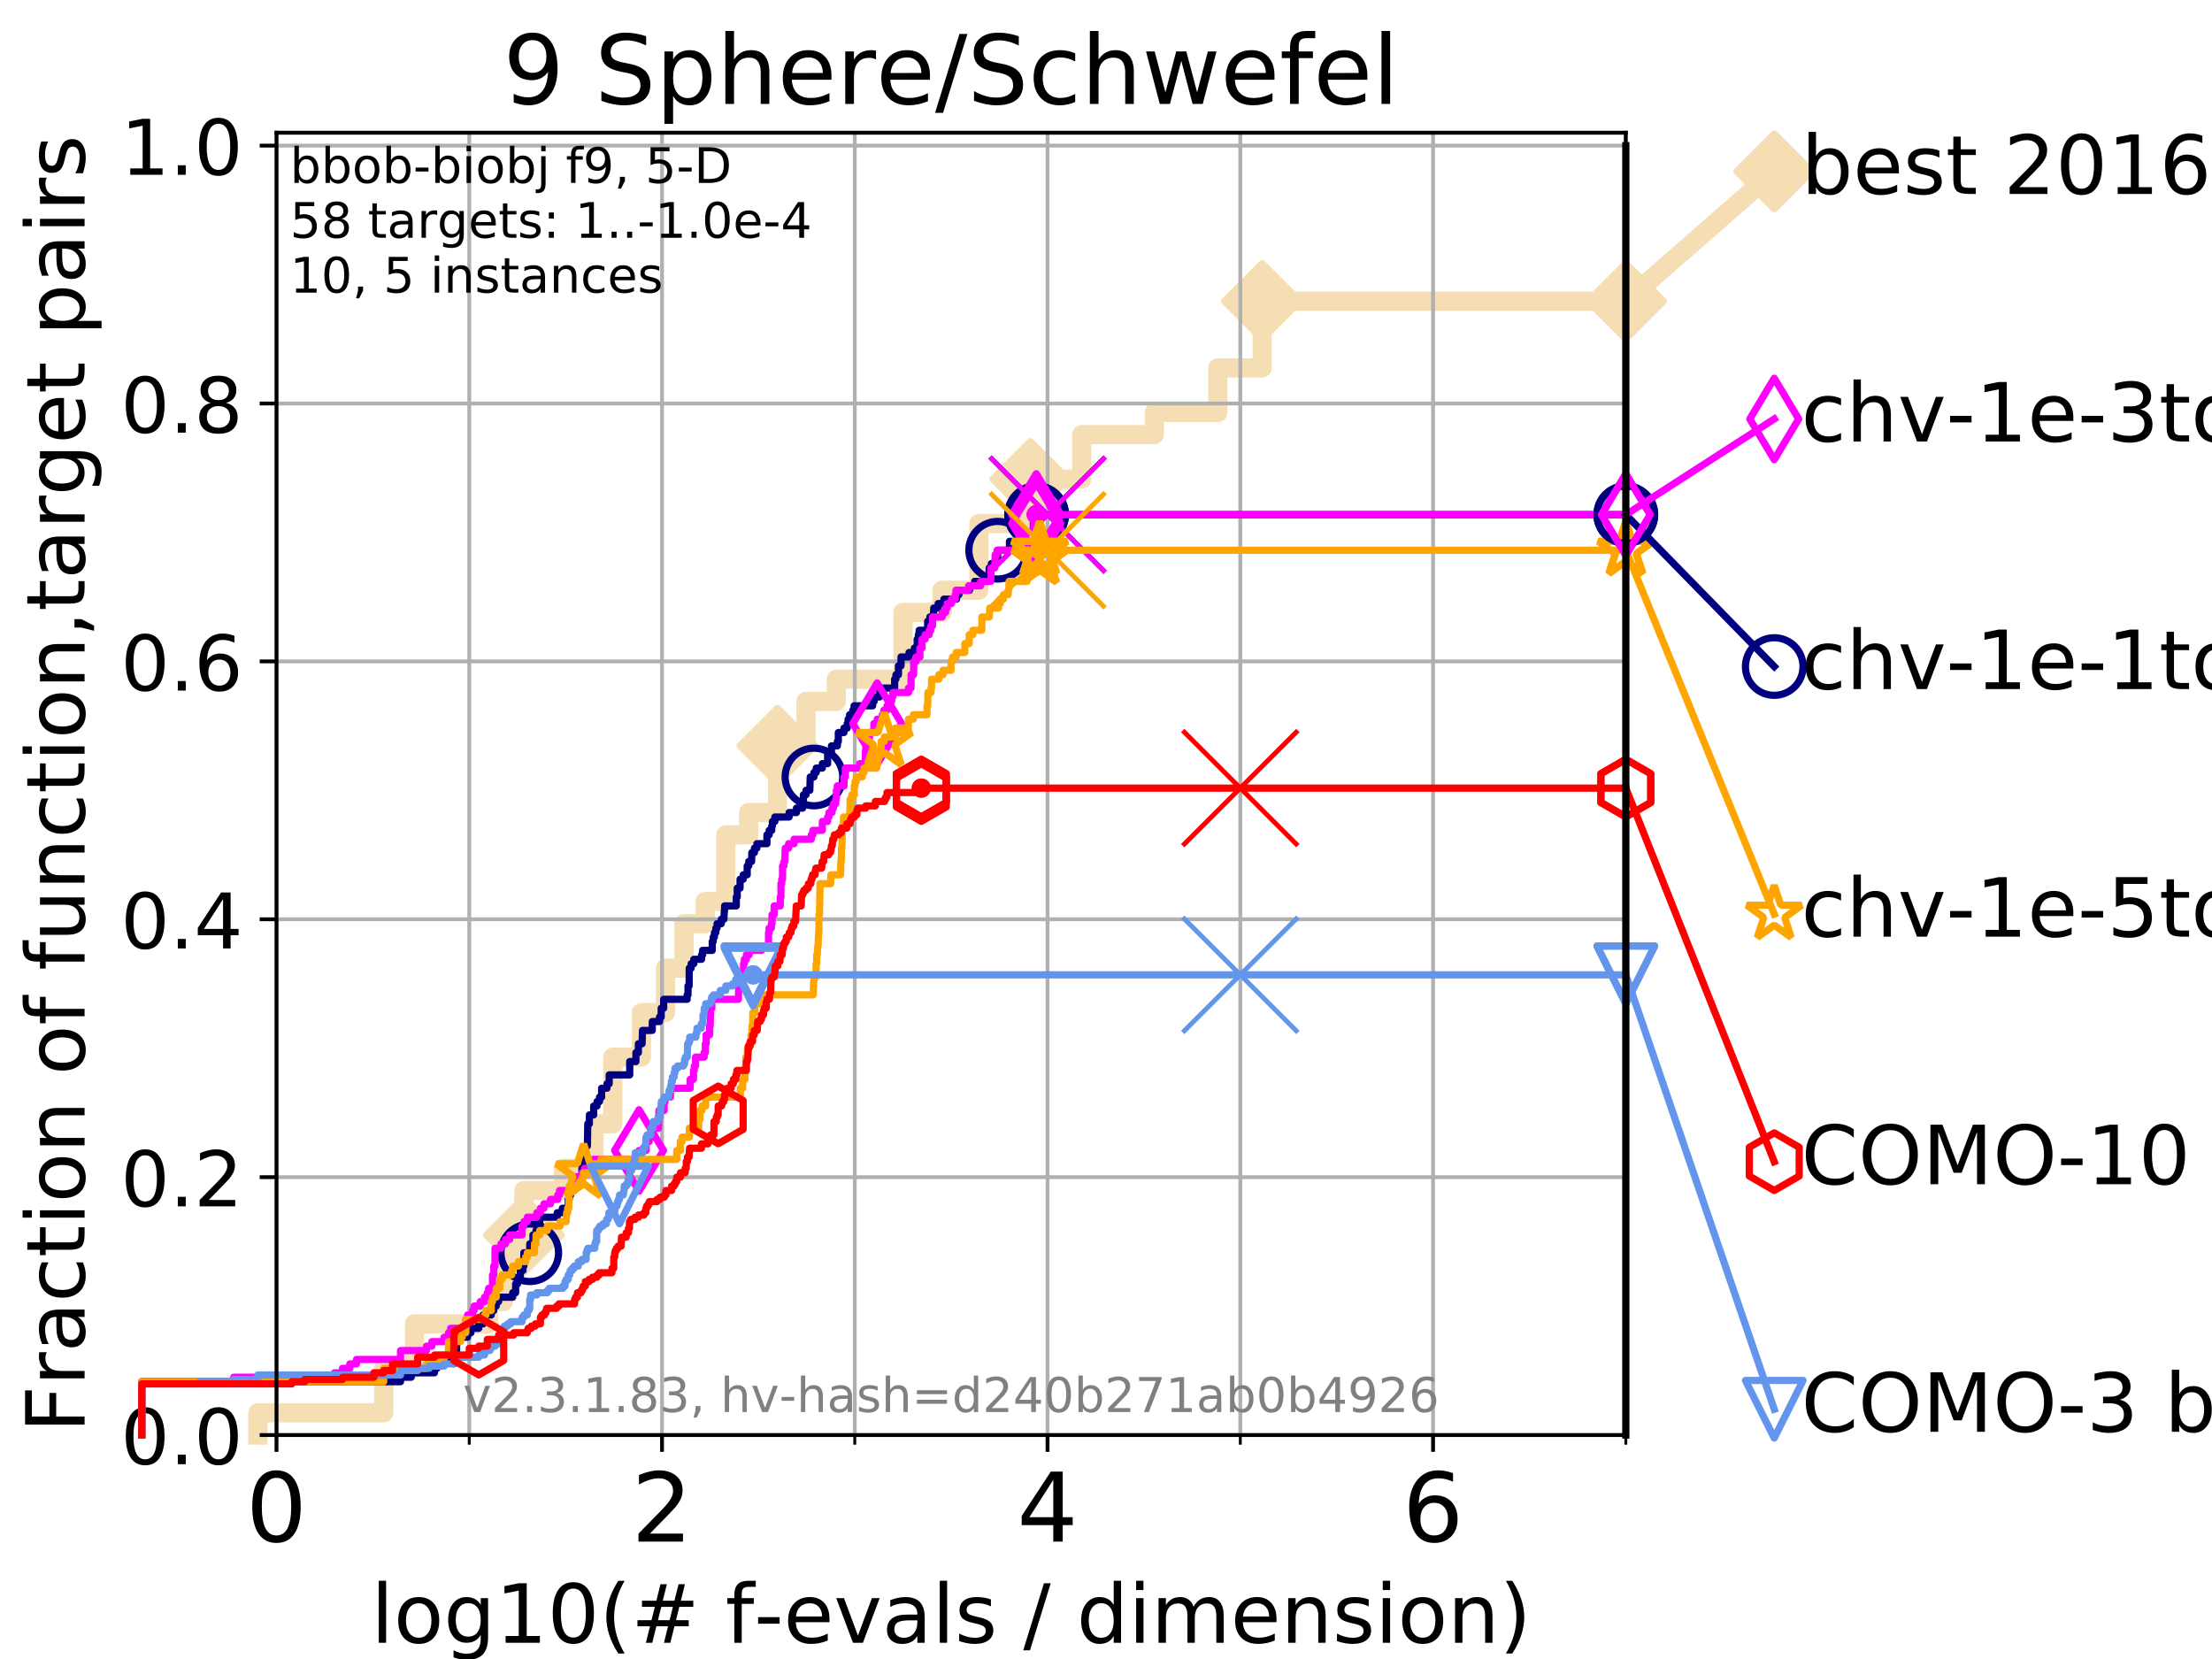 <?xml version="1.0" encoding="utf-8" standalone="no"?>
<!DOCTYPE svg PUBLIC "-//W3C//DTD SVG 1.1//EN"
  "http://www.w3.org/Graphics/SVG/1.1/DTD/svg11.dtd">
<!-- Created with matplotlib (https://matplotlib.org/) -->
<svg height="345.6pt" version="1.1" viewBox="0 0 460.8 345.6" width="460.8pt" xmlns="http://www.w3.org/2000/svg" xmlns:xlink="http://www.w3.org/1999/xlink">
 <defs>
  <style type="text/css">
*{stroke-linecap:butt;stroke-linejoin:round;}
  </style>
 </defs>
 <g id="figure_1">
  <g id="patch_1">
   <path d="M 0 345.6 
L 460.8 345.6 
L 460.8 0 
L 0 0 
z
" style="fill:#ffffff;"/>
  </g>
  <g id="axes_1">
   <g id="patch_2">
    <path d="M 57.6 298.944 
L 338.688 298.944 
L 338.688 27.648 
L 57.6 27.648 
z
" style="fill:#ffffff;"/>
   </g>
   <g id="line2d_1">
    <path d="M 53.709 298.944 
L 53.709 294.313 
L 79.939 294.313 
L 79.939 285.05 
L 86.351 285.05 
L 86.351 275.788 
L 101.786 275.788 
L 101.786 271.157 
L 104.826 271.157 
L 104.826 257.263 
L 109.132 257.263 
L 109.132 248.001 
L 117.373 248.001 
L 117.373 243.37 
L 123.751 243.37 
L 123.751 234.107 
L 127.674 234.107 
L 127.674 220.214 
L 133.623 220.214 
L 133.623 210.951 
L 138.628 210.951 
L 138.628 201.689 
L 142.486 201.689 
L 142.486 192.426 
L 146.896 192.426 
L 146.896 187.795 
L 151.211 187.795 
L 151.211 173.901 
L 155.966 173.901 
L 155.966 169.27 
L 161.964 169.27 
L 161.964 155.377 
L 167.911 155.377 
L 167.911 146.114 
L 174.218 146.114 
L 174.218 141.483 
L 188.118 141.483 
L 188.118 127.589 
L 196.235 127.589 
L 196.235 122.958 
L 203.925 122.958 
L 203.925 109.065 
L 214.638 109.065 
L 214.638 99.802 
L 225.335 99.802 
L 225.335 90.54 
L 240.468 90.54 
L 240.468 85.909 
L 253.698 85.909 
L 253.698 76.646 
L 262.933 76.646 
L 262.933 62.753 
L 338.688 62.753 
" style="fill:none;stroke:#f5deb3;stroke-linecap:square;stroke-width:4;"/>
   </g>
   <g id="line2d_2">
    <defs>
     <path d="M 0 7.778 
L 7.778 0 
L 0 -7.778 
L -7.778 0 
z
" id="m81838483b1" style="stroke:#f5deb3;stroke-linejoin:miter;stroke-width:1.5;"/>
    </defs>
    <g>
     <use style="fill:#f5deb3;stroke:#f5deb3;stroke-linejoin:miter;stroke-width:1.5;" x="109.132" xlink:href="#m81838483b1" y="257.263"/>
     <use style="fill:#f5deb3;stroke:#f5deb3;stroke-linejoin:miter;stroke-width:1.5;" x="161.964" xlink:href="#m81838483b1" y="155.377"/>
     <use style="fill:#f5deb3;stroke:#f5deb3;stroke-linejoin:miter;stroke-width:1.5;" x="214.638" xlink:href="#m81838483b1" y="99.802"/>
     <use style="fill:#f5deb3;stroke:#f5deb3;stroke-linejoin:miter;stroke-width:1.5;" x="262.933" xlink:href="#m81838483b1" y="62.753"/>
     <use style="fill:#f5deb3;stroke:#f5deb3;stroke-linejoin:miter;stroke-width:1.5;" x="262.933" xlink:href="#m81838483b1" y="62.753"/>
     <use style="fill:#f5deb3;stroke:#f5deb3;stroke-linejoin:miter;stroke-width:1.5;" x="338.688" xlink:href="#m81838483b1" y="62.753"/>
    </g>
   </g>
   <g id="line2d_3">
    <path style="fill:none;stroke:#f5deb3;stroke-linecap:square;stroke-width:4;"/>
    <g/>
   </g>
   <g id="line2d_4">
    <path d="M 338.688 62.753 
L 369.608 35.706 
" style="fill:none;stroke:#f5deb3;stroke-linecap:square;stroke-width:4;"/>
    <g>
     <use style="fill:#f5deb3;stroke:#f5deb3;stroke-linejoin:miter;stroke-width:1.5;" x="338.688" xlink:href="#m81838483b1" y="62.753"/>
     <use style="fill:#f5deb3;stroke:#f5deb3;stroke-linejoin:miter;stroke-width:1.5;" x="369.608" xlink:href="#m81838483b1" y="35.706"/>
    </g>
   </g>
   <g id="matplotlib.axis_1">
    <g id="xtick_1">
     <g id="line2d_5">
      <path clip-path="url(#p9488d06701)" d="M 57.6 298.944 
L 57.6 27.648 
" style="fill:none;stroke:#b0b0b0;stroke-linecap:square;stroke-width:0.8;"/>
     </g>
     <g id="line2d_6">
      <defs>
       <path d="M 0 0 
L 0 3.5 
" id="m7a17ead03b" style="stroke:#000000;stroke-width:0.8;"/>
      </defs>
      <g>
       <use style="stroke:#000000;stroke-width:0.8;" x="57.6" xlink:href="#m7a17ead03b" y="298.944"/>
      </g>
     </g>
     <g id="text_1">
      <!-- 0 -->
      <defs>
       <path d="M 31.781 66.406 
Q 24.172 66.406 20.328 58.906 
Q 16.5 51.422 16.5 36.375 
Q 16.5 21.391 20.328 13.891 
Q 24.172 6.391 31.781 6.391 
Q 39.453 6.391 43.281 13.891 
Q 47.125 21.391 47.125 36.375 
Q 47.125 51.422 43.281 58.906 
Q 39.453 66.406 31.781 66.406 
z
M 31.781 74.219 
Q 44.047 74.219 50.516 64.516 
Q 56.984 54.828 56.984 36.375 
Q 56.984 17.969 50.516 8.266 
Q 44.047 -1.422 31.781 -1.422 
Q 19.531 -1.422 13.062 8.266 
Q 6.594 17.969 6.594 36.375 
Q 6.594 54.828 13.062 64.516 
Q 19.531 74.219 31.781 74.219 
z
" id="DejaVuSans-48"/>
      </defs>
      <g transform="translate(51.237 321.141)scale(0.2 -0.2)">
       <use xlink:href="#DejaVuSans-48"/>
      </g>
     </g>
    </g>
    <g id="xtick_2">
     <g id="line2d_7">
      <path clip-path="url(#p9488d06701)" d="M 137.911 298.944 
L 137.911 27.648 
" style="fill:none;stroke:#b0b0b0;stroke-linecap:square;stroke-width:0.8;"/>
     </g>
     <g id="line2d_8">
      <g>
       <use style="stroke:#000000;stroke-width:0.8;" x="137.911" xlink:href="#m7a17ead03b" y="298.944"/>
      </g>
     </g>
     <g id="text_2">
      <!-- 2 -->
      <defs>
       <path d="M 19.188 8.297 
L 53.609 8.297 
L 53.609 0 
L 7.328 0 
L 7.328 8.297 
Q 12.938 14.109 22.625 23.891 
Q 32.328 33.688 34.812 36.531 
Q 39.547 41.844 41.422 45.531 
Q 43.312 49.219 43.312 52.781 
Q 43.312 58.594 39.234 62.25 
Q 35.156 65.922 28.609 65.922 
Q 23.969 65.922 18.812 64.312 
Q 13.672 62.703 7.812 59.422 
L 7.812 69.391 
Q 13.766 71.781 18.938 73 
Q 24.125 74.219 28.422 74.219 
Q 39.75 74.219 46.484 68.547 
Q 53.219 62.891 53.219 53.422 
Q 53.219 48.922 51.531 44.891 
Q 49.859 40.875 45.406 35.406 
Q 44.188 33.984 37.641 27.219 
Q 31.109 20.453 19.188 8.297 
z
" id="DejaVuSans-50"/>
      </defs>
      <g transform="translate(131.548 321.141)scale(0.2 -0.2)">
       <use xlink:href="#DejaVuSans-50"/>
      </g>
     </g>
    </g>
    <g id="xtick_3">
     <g id="line2d_9">
      <path clip-path="url(#p9488d06701)" d="M 218.222 298.944 
L 218.222 27.648 
" style="fill:none;stroke:#b0b0b0;stroke-linecap:square;stroke-width:0.8;"/>
     </g>
     <g id="line2d_10">
      <g>
       <use style="stroke:#000000;stroke-width:0.8;" x="218.222" xlink:href="#m7a17ead03b" y="298.944"/>
      </g>
     </g>
     <g id="text_3">
      <!-- 4 -->
      <defs>
       <path d="M 37.797 64.312 
L 12.891 25.391 
L 37.797 25.391 
z
M 35.203 72.906 
L 47.609 72.906 
L 47.609 25.391 
L 58.016 25.391 
L 58.016 17.188 
L 47.609 17.188 
L 47.609 0 
L 37.797 0 
L 37.797 17.188 
L 4.891 17.188 
L 4.891 26.703 
z
" id="DejaVuSans-52"/>
      </defs>
      <g transform="translate(211.859 321.141)scale(0.2 -0.2)">
       <use xlink:href="#DejaVuSans-52"/>
      </g>
     </g>
    </g>
    <g id="xtick_4">
     <g id="line2d_11">
      <path clip-path="url(#p9488d06701)" d="M 298.533 298.944 
L 298.533 27.648 
" style="fill:none;stroke:#b0b0b0;stroke-linecap:square;stroke-width:0.8;"/>
     </g>
     <g id="line2d_12">
      <g>
       <use style="stroke:#000000;stroke-width:0.8;" x="298.533" xlink:href="#m7a17ead03b" y="298.944"/>
      </g>
     </g>
     <g id="text_4">
      <!-- 6 -->
      <defs>
       <path d="M 33.016 40.375 
Q 26.375 40.375 22.484 35.828 
Q 18.609 31.297 18.609 23.391 
Q 18.609 15.531 22.484 10.953 
Q 26.375 6.391 33.016 6.391 
Q 39.656 6.391 43.531 10.953 
Q 47.406 15.531 47.406 23.391 
Q 47.406 31.297 43.531 35.828 
Q 39.656 40.375 33.016 40.375 
z
M 52.594 71.297 
L 52.594 62.312 
Q 48.875 64.062 45.094 64.984 
Q 41.312 65.922 37.594 65.922 
Q 27.828 65.922 22.672 59.328 
Q 17.531 52.734 16.797 39.406 
Q 19.672 43.656 24.016 45.922 
Q 28.375 48.188 33.594 48.188 
Q 44.578 48.188 50.953 41.516 
Q 57.328 34.859 57.328 23.391 
Q 57.328 12.156 50.688 5.359 
Q 44.047 -1.422 33.016 -1.422 
Q 20.359 -1.422 13.672 8.266 
Q 6.984 17.969 6.984 36.375 
Q 6.984 53.656 15.188 63.938 
Q 23.391 74.219 37.203 74.219 
Q 40.922 74.219 44.703 73.484 
Q 48.484 72.75 52.594 71.297 
z
" id="DejaVuSans-54"/>
      </defs>
      <g transform="translate(292.17 321.141)scale(0.2 -0.2)">
       <use xlink:href="#DejaVuSans-54"/>
      </g>
     </g>
    </g>
    <g id="xtick_5">
     <g id="line2d_13">
      <path clip-path="url(#p9488d06701)" d="M 97.755 298.944 
L 97.755 27.648 
" style="fill:none;stroke:#b0b0b0;stroke-linecap:square;stroke-width:0.8;"/>
     </g>
     <g id="line2d_14">
      <defs>
       <path d="M 0 0 
L 0 2 
" id="m33b690f49a" style="stroke:#000000;stroke-width:0.6;"/>
      </defs>
      <g>
       <use style="stroke:#000000;stroke-width:0.6;" x="97.755" xlink:href="#m33b690f49a" y="298.944"/>
      </g>
     </g>
    </g>
    <g id="xtick_6">
     <g id="line2d_15">
      <path clip-path="url(#p9488d06701)" d="M 178.066 298.944 
L 178.066 27.648 
" style="fill:none;stroke:#b0b0b0;stroke-linecap:square;stroke-width:0.8;"/>
     </g>
     <g id="line2d_16">
      <g>
       <use style="stroke:#000000;stroke-width:0.6;" x="178.066" xlink:href="#m33b690f49a" y="298.944"/>
      </g>
     </g>
    </g>
    <g id="xtick_7">
     <g id="line2d_17">
      <path clip-path="url(#p9488d06701)" d="M 258.377 298.944 
L 258.377 27.648 
" style="fill:none;stroke:#b0b0b0;stroke-linecap:square;stroke-width:0.8;"/>
     </g>
     <g id="line2d_18">
      <g>
       <use style="stroke:#000000;stroke-width:0.6;" x="258.377" xlink:href="#m33b690f49a" y="298.944"/>
      </g>
     </g>
    </g>
    <g id="xtick_8">
     <g id="line2d_19">
      <path clip-path="url(#p9488d06701)" d="M 338.688 298.944 
L 338.688 27.648 
" style="fill:none;stroke:#b0b0b0;stroke-linecap:square;stroke-width:0.8;"/>
     </g>
     <g id="line2d_20">
      <g>
       <use style="stroke:#000000;stroke-width:0.6;" x="338.688" xlink:href="#m33b690f49a" y="298.944"/>
      </g>
     </g>
    </g>
    <g id="text_5">
     <!-- log10(# f-evals / dimension) -->
     <defs>
      <path d="M 9.422 75.984 
L 18.406 75.984 
L 18.406 0 
L 9.422 0 
z
" id="DejaVuSans-108"/>
      <path d="M 30.609 48.391 
Q 23.391 48.391 19.188 42.75 
Q 14.984 37.109 14.984 27.297 
Q 14.984 17.484 19.156 11.844 
Q 23.344 6.203 30.609 6.203 
Q 37.797 6.203 41.984 11.859 
Q 46.188 17.531 46.188 27.297 
Q 46.188 37.016 41.984 42.703 
Q 37.797 48.391 30.609 48.391 
z
M 30.609 56 
Q 42.328 56 49.016 48.375 
Q 55.719 40.766 55.719 27.297 
Q 55.719 13.875 49.016 6.219 
Q 42.328 -1.422 30.609 -1.422 
Q 18.844 -1.422 12.172 6.219 
Q 5.516 13.875 5.516 27.297 
Q 5.516 40.766 12.172 48.375 
Q 18.844 56 30.609 56 
z
" id="DejaVuSans-111"/>
      <path d="M 45.406 27.984 
Q 45.406 37.75 41.375 43.109 
Q 37.359 48.484 30.078 48.484 
Q 22.859 48.484 18.828 43.109 
Q 14.797 37.75 14.797 27.984 
Q 14.797 18.266 18.828 12.891 
Q 22.859 7.516 30.078 7.516 
Q 37.359 7.516 41.375 12.891 
Q 45.406 18.266 45.406 27.984 
z
M 54.391 6.781 
Q 54.391 -7.172 48.188 -13.984 
Q 42 -20.797 29.203 -20.797 
Q 24.469 -20.797 20.266 -20.094 
Q 16.062 -19.391 12.109 -17.922 
L 12.109 -9.188 
Q 16.062 -11.328 19.922 -12.344 
Q 23.781 -13.375 27.781 -13.375 
Q 36.625 -13.375 41.016 -8.766 
Q 45.406 -4.156 45.406 5.172 
L 45.406 9.625 
Q 42.625 4.781 38.281 2.391 
Q 33.938 0 27.875 0 
Q 17.828 0 11.672 7.656 
Q 5.516 15.328 5.516 27.984 
Q 5.516 40.672 11.672 48.328 
Q 17.828 56 27.875 56 
Q 33.938 56 38.281 53.609 
Q 42.625 51.219 45.406 46.391 
L 45.406 54.688 
L 54.391 54.688 
z
" id="DejaVuSans-103"/>
      <path d="M 12.406 8.297 
L 28.516 8.297 
L 28.516 63.922 
L 10.984 60.406 
L 10.984 69.391 
L 28.422 72.906 
L 38.281 72.906 
L 38.281 8.297 
L 54.391 8.297 
L 54.391 0 
L 12.406 0 
z
" id="DejaVuSans-49"/>
      <path d="M 31 75.875 
Q 24.469 64.656 21.281 53.656 
Q 18.109 42.672 18.109 31.391 
Q 18.109 20.125 21.312 9.062 
Q 24.516 -2 31 -13.188 
L 23.188 -13.188 
Q 15.875 -1.703 12.234 9.375 
Q 8.594 20.453 8.594 31.391 
Q 8.594 42.281 12.203 53.312 
Q 15.828 64.359 23.188 75.875 
z
" id="DejaVuSans-40"/>
      <path d="M 51.125 44 
L 36.922 44 
L 32.812 27.688 
L 47.125 27.688 
z
M 43.797 71.781 
L 38.719 51.516 
L 52.984 51.516 
L 58.109 71.781 
L 65.922 71.781 
L 60.891 51.516 
L 76.125 51.516 
L 76.125 44 
L 58.984 44 
L 54.984 27.688 
L 70.516 27.688 
L 70.516 20.219 
L 53.078 20.219 
L 48 0 
L 40.188 0 
L 45.219 20.219 
L 30.906 20.219 
L 25.875 0 
L 18.016 0 
L 23.094 20.219 
L 7.719 20.219 
L 7.719 27.688 
L 24.906 27.688 
L 29 44 
L 13.281 44 
L 13.281 51.516 
L 30.906 51.516 
L 35.891 71.781 
z
" id="DejaVuSans-35"/>
      <path id="DejaVuSans-32"/>
      <path d="M 37.109 75.984 
L 37.109 68.5 
L 28.516 68.5 
Q 23.688 68.5 21.797 66.547 
Q 19.922 64.594 19.922 59.516 
L 19.922 54.688 
L 34.719 54.688 
L 34.719 47.703 
L 19.922 47.703 
L 19.922 0 
L 10.891 0 
L 10.891 47.703 
L 2.297 47.703 
L 2.297 54.688 
L 10.891 54.688 
L 10.891 58.5 
Q 10.891 67.625 15.141 71.797 
Q 19.391 75.984 28.609 75.984 
z
" id="DejaVuSans-102"/>
      <path d="M 4.891 31.391 
L 31.203 31.391 
L 31.203 23.391 
L 4.891 23.391 
z
" id="DejaVuSans-45"/>
      <path d="M 56.203 29.594 
L 56.203 25.203 
L 14.891 25.203 
Q 15.484 15.922 20.484 11.062 
Q 25.484 6.203 34.422 6.203 
Q 39.594 6.203 44.453 7.469 
Q 49.312 8.734 54.109 11.281 
L 54.109 2.781 
Q 49.266 0.734 44.188 -0.344 
Q 39.109 -1.422 33.891 -1.422 
Q 20.797 -1.422 13.156 6.188 
Q 5.516 13.812 5.516 26.812 
Q 5.516 40.234 12.766 48.109 
Q 20.016 56 32.328 56 
Q 43.359 56 49.781 48.891 
Q 56.203 41.797 56.203 29.594 
z
M 47.219 32.234 
Q 47.125 39.594 43.094 43.984 
Q 39.062 48.391 32.422 48.391 
Q 24.906 48.391 20.391 44.141 
Q 15.875 39.891 15.188 32.172 
z
" id="DejaVuSans-101"/>
      <path d="M 2.984 54.688 
L 12.5 54.688 
L 29.594 8.797 
L 46.688 54.688 
L 56.203 54.688 
L 35.688 0 
L 23.484 0 
z
" id="DejaVuSans-118"/>
      <path d="M 34.281 27.484 
Q 23.391 27.484 19.188 25 
Q 14.984 22.516 14.984 16.5 
Q 14.984 11.719 18.141 8.906 
Q 21.297 6.109 26.703 6.109 
Q 34.188 6.109 38.703 11.406 
Q 43.219 16.703 43.219 25.484 
L 43.219 27.484 
z
M 52.203 31.203 
L 52.203 0 
L 43.219 0 
L 43.219 8.297 
Q 40.141 3.328 35.547 0.953 
Q 30.953 -1.422 24.312 -1.422 
Q 15.922 -1.422 10.953 3.297 
Q 6 8.016 6 15.922 
Q 6 25.141 12.172 29.828 
Q 18.359 34.516 30.609 34.516 
L 43.219 34.516 
L 43.219 35.406 
Q 43.219 41.609 39.141 45 
Q 35.062 48.391 27.688 48.391 
Q 23 48.391 18.547 47.266 
Q 14.109 46.141 10.016 43.891 
L 10.016 52.203 
Q 14.938 54.109 19.578 55.047 
Q 24.219 56 28.609 56 
Q 40.484 56 46.344 49.844 
Q 52.203 43.703 52.203 31.203 
z
" id="DejaVuSans-97"/>
      <path d="M 44.281 53.078 
L 44.281 44.578 
Q 40.484 46.531 36.375 47.5 
Q 32.281 48.484 27.875 48.484 
Q 21.188 48.484 17.844 46.438 
Q 14.5 44.391 14.5 40.281 
Q 14.5 37.156 16.891 35.375 
Q 19.281 33.594 26.516 31.984 
L 29.594 31.297 
Q 39.156 29.25 43.188 25.516 
Q 47.219 21.781 47.219 15.094 
Q 47.219 7.469 41.188 3.016 
Q 35.156 -1.422 24.609 -1.422 
Q 20.219 -1.422 15.453 -0.562 
Q 10.688 0.297 5.422 2 
L 5.422 11.281 
Q 10.406 8.688 15.234 7.391 
Q 20.062 6.109 24.812 6.109 
Q 31.156 6.109 34.562 8.281 
Q 37.984 10.453 37.984 14.406 
Q 37.984 18.062 35.516 20.016 
Q 33.062 21.969 24.703 23.781 
L 21.578 24.516 
Q 13.234 26.266 9.516 29.906 
Q 5.812 33.547 5.812 39.891 
Q 5.812 47.609 11.281 51.797 
Q 16.75 56 26.812 56 
Q 31.781 56 36.172 55.266 
Q 40.578 54.547 44.281 53.078 
z
" id="DejaVuSans-115"/>
      <path d="M 25.391 72.906 
L 33.688 72.906 
L 8.297 -9.281 
L 0 -9.281 
z
" id="DejaVuSans-47"/>
      <path d="M 45.406 46.391 
L 45.406 75.984 
L 54.391 75.984 
L 54.391 0 
L 45.406 0 
L 45.406 8.203 
Q 42.578 3.328 38.25 0.953 
Q 33.938 -1.422 27.875 -1.422 
Q 17.969 -1.422 11.734 6.484 
Q 5.516 14.406 5.516 27.297 
Q 5.516 40.188 11.734 48.094 
Q 17.969 56 27.875 56 
Q 33.938 56 38.25 53.625 
Q 42.578 51.266 45.406 46.391 
z
M 14.797 27.297 
Q 14.797 17.391 18.875 11.75 
Q 22.953 6.109 30.078 6.109 
Q 37.203 6.109 41.297 11.75 
Q 45.406 17.391 45.406 27.297 
Q 45.406 37.203 41.297 42.844 
Q 37.203 48.484 30.078 48.484 
Q 22.953 48.484 18.875 42.844 
Q 14.797 37.203 14.797 27.297 
z
" id="DejaVuSans-100"/>
      <path d="M 9.422 54.688 
L 18.406 54.688 
L 18.406 0 
L 9.422 0 
z
M 9.422 75.984 
L 18.406 75.984 
L 18.406 64.594 
L 9.422 64.594 
z
" id="DejaVuSans-105"/>
      <path d="M 52 44.188 
Q 55.375 50.25 60.062 53.125 
Q 64.75 56 71.094 56 
Q 79.641 56 84.281 50.016 
Q 88.922 44.047 88.922 33.016 
L 88.922 0 
L 79.891 0 
L 79.891 32.719 
Q 79.891 40.578 77.094 44.375 
Q 74.312 48.188 68.609 48.188 
Q 61.625 48.188 57.562 43.547 
Q 53.516 38.922 53.516 30.906 
L 53.516 0 
L 44.484 0 
L 44.484 32.719 
Q 44.484 40.625 41.703 44.406 
Q 38.922 48.188 33.109 48.188 
Q 26.219 48.188 22.156 43.531 
Q 18.109 38.875 18.109 30.906 
L 18.109 0 
L 9.078 0 
L 9.078 54.688 
L 18.109 54.688 
L 18.109 46.188 
Q 21.188 51.219 25.484 53.609 
Q 29.781 56 35.688 56 
Q 41.656 56 45.828 52.969 
Q 50 49.953 52 44.188 
z
" id="DejaVuSans-109"/>
      <path d="M 54.891 33.016 
L 54.891 0 
L 45.906 0 
L 45.906 32.719 
Q 45.906 40.484 42.875 44.328 
Q 39.844 48.188 33.797 48.188 
Q 26.516 48.188 22.312 43.547 
Q 18.109 38.922 18.109 30.906 
L 18.109 0 
L 9.078 0 
L 9.078 54.688 
L 18.109 54.688 
L 18.109 46.188 
Q 21.344 51.125 25.703 53.562 
Q 30.078 56 35.797 56 
Q 45.219 56 50.047 50.172 
Q 54.891 44.344 54.891 33.016 
z
" id="DejaVuSans-110"/>
      <path d="M 8.016 75.875 
L 15.828 75.875 
Q 23.141 64.359 26.781 53.312 
Q 30.422 42.281 30.422 31.391 
Q 30.422 20.453 26.781 9.375 
Q 23.141 -1.703 15.828 -13.188 
L 8.016 -13.188 
Q 14.5 -2 17.703 9.062 
Q 20.906 20.125 20.906 31.391 
Q 20.906 42.672 17.703 53.656 
Q 14.5 64.656 8.016 75.875 
z
" id="DejaVuSans-41"/>
     </defs>
     <g transform="translate(77.303 342.218)scale(0.17 -0.17)">
      <use xlink:href="#DejaVuSans-108"/>
      <use x="27.783" xlink:href="#DejaVuSans-111"/>
      <use x="88.965" xlink:href="#DejaVuSans-103"/>
      <use x="152.441" xlink:href="#DejaVuSans-49"/>
      <use x="216.064" xlink:href="#DejaVuSans-48"/>
      <use x="279.688" xlink:href="#DejaVuSans-40"/>
      <use x="318.701" xlink:href="#DejaVuSans-35"/>
      <use x="402.49" xlink:href="#DejaVuSans-32"/>
      <use x="434.277" xlink:href="#DejaVuSans-102"/>
      <use x="469.404" xlink:href="#DejaVuSans-45"/>
      <use x="505.488" xlink:href="#DejaVuSans-101"/>
      <use x="567.012" xlink:href="#DejaVuSans-118"/>
      <use x="626.191" xlink:href="#DejaVuSans-97"/>
      <use x="687.471" xlink:href="#DejaVuSans-108"/>
      <use x="715.254" xlink:href="#DejaVuSans-115"/>
      <use x="767.354" xlink:href="#DejaVuSans-32"/>
      <use x="799.141" xlink:href="#DejaVuSans-47"/>
      <use x="832.832" xlink:href="#DejaVuSans-32"/>
      <use x="864.619" xlink:href="#DejaVuSans-100"/>
      <use x="928.096" xlink:href="#DejaVuSans-105"/>
      <use x="955.879" xlink:href="#DejaVuSans-109"/>
      <use x="1053.291" xlink:href="#DejaVuSans-101"/>
      <use x="1114.814" xlink:href="#DejaVuSans-110"/>
      <use x="1178.193" xlink:href="#DejaVuSans-115"/>
      <use x="1230.293" xlink:href="#DejaVuSans-105"/>
      <use x="1258.076" xlink:href="#DejaVuSans-111"/>
      <use x="1319.258" xlink:href="#DejaVuSans-110"/>
      <use x="1382.637" xlink:href="#DejaVuSans-41"/>
     </g>
    </g>
   </g>
   <g id="matplotlib.axis_2">
    <g id="ytick_1">
     <g id="line2d_21">
      <path clip-path="url(#p9488d06701)" d="M 57.6 298.944 
L 338.688 298.944 
" style="fill:none;stroke:#b0b0b0;stroke-linecap:square;stroke-width:0.8;"/>
     </g>
     <g id="line2d_22">
      <defs>
       <path d="M 0 0 
L -3.5 0 
" id="mc47bd9d3c1" style="stroke:#000000;stroke-width:0.8;"/>
      </defs>
      <g>
       <use style="stroke:#000000;stroke-width:0.8;" x="57.6" xlink:href="#mc47bd9d3c1" y="298.944"/>
      </g>
     </g>
     <g id="text_6">
      <!-- 0.0 -->
      <defs>
       <path d="M 10.688 12.406 
L 21 12.406 
L 21 0 
L 10.688 0 
z
" id="DejaVuSans-46"/>
      </defs>
      <g transform="translate(25.155 305.023)scale(0.16 -0.16)">
       <use xlink:href="#DejaVuSans-48"/>
       <use x="63.623" xlink:href="#DejaVuSans-46"/>
       <use x="95.41" xlink:href="#DejaVuSans-48"/>
      </g>
     </g>
    </g>
    <g id="ytick_2">
     <g id="line2d_23">
      <path clip-path="url(#p9488d06701)" d="M 57.6 245.222 
L 338.688 245.222 
" style="fill:none;stroke:#b0b0b0;stroke-linecap:square;stroke-width:0.8;"/>
     </g>
     <g id="line2d_24">
      <g>
       <use style="stroke:#000000;stroke-width:0.8;" x="57.6" xlink:href="#mc47bd9d3c1" y="245.222"/>
      </g>
     </g>
     <g id="text_7">
      <!-- 0.2 -->
      <g transform="translate(25.155 251.301)scale(0.16 -0.16)">
       <use xlink:href="#DejaVuSans-48"/>
       <use x="63.623" xlink:href="#DejaVuSans-46"/>
       <use x="95.41" xlink:href="#DejaVuSans-50"/>
      </g>
     </g>
    </g>
    <g id="ytick_3">
     <g id="line2d_25">
      <path clip-path="url(#p9488d06701)" d="M 57.6 191.5 
L 338.688 191.5 
" style="fill:none;stroke:#b0b0b0;stroke-linecap:square;stroke-width:0.8;"/>
     </g>
     <g id="line2d_26">
      <g>
       <use style="stroke:#000000;stroke-width:0.8;" x="57.6" xlink:href="#mc47bd9d3c1" y="191.5"/>
      </g>
     </g>
     <g id="text_8">
      <!-- 0.4 -->
      <g transform="translate(25.155 197.579)scale(0.16 -0.16)">
       <use xlink:href="#DejaVuSans-48"/>
       <use x="63.623" xlink:href="#DejaVuSans-46"/>
       <use x="95.41" xlink:href="#DejaVuSans-52"/>
      </g>
     </g>
    </g>
    <g id="ytick_4">
     <g id="line2d_27">
      <path clip-path="url(#p9488d06701)" d="M 57.6 137.778 
L 338.688 137.778 
" style="fill:none;stroke:#b0b0b0;stroke-linecap:square;stroke-width:0.8;"/>
     </g>
     <g id="line2d_28">
      <g>
       <use style="stroke:#000000;stroke-width:0.8;" x="57.6" xlink:href="#mc47bd9d3c1" y="137.778"/>
      </g>
     </g>
     <g id="text_9">
      <!-- 0.6 -->
      <g transform="translate(25.155 143.857)scale(0.16 -0.16)">
       <use xlink:href="#DejaVuSans-48"/>
       <use x="63.623" xlink:href="#DejaVuSans-46"/>
       <use x="95.41" xlink:href="#DejaVuSans-54"/>
      </g>
     </g>
    </g>
    <g id="ytick_5">
     <g id="line2d_29">
      <path clip-path="url(#p9488d06701)" d="M 57.6 84.056 
L 338.688 84.056 
" style="fill:none;stroke:#b0b0b0;stroke-linecap:square;stroke-width:0.8;"/>
     </g>
     <g id="line2d_30">
      <g>
       <use style="stroke:#000000;stroke-width:0.8;" x="57.6" xlink:href="#mc47bd9d3c1" y="84.056"/>
      </g>
     </g>
     <g id="text_10">
      <!-- 0.8 -->
      <defs>
       <path d="M 31.781 34.625 
Q 24.75 34.625 20.719 30.859 
Q 16.703 27.094 16.703 20.516 
Q 16.703 13.922 20.719 10.156 
Q 24.75 6.391 31.781 6.391 
Q 38.812 6.391 42.859 10.172 
Q 46.922 13.969 46.922 20.516 
Q 46.922 27.094 42.891 30.859 
Q 38.875 34.625 31.781 34.625 
z
M 21.922 38.812 
Q 15.578 40.375 12.031 44.719 
Q 8.5 49.078 8.5 55.328 
Q 8.5 64.062 14.719 69.141 
Q 20.953 74.219 31.781 74.219 
Q 42.672 74.219 48.875 69.141 
Q 55.078 64.062 55.078 55.328 
Q 55.078 49.078 51.531 44.719 
Q 48 40.375 41.703 38.812 
Q 48.828 37.156 52.797 32.312 
Q 56.781 27.484 56.781 20.516 
Q 56.781 9.906 50.312 4.234 
Q 43.844 -1.422 31.781 -1.422 
Q 19.734 -1.422 13.25 4.234 
Q 6.781 9.906 6.781 20.516 
Q 6.781 27.484 10.781 32.312 
Q 14.797 37.156 21.922 38.812 
z
M 18.312 54.391 
Q 18.312 48.734 21.844 45.562 
Q 25.391 42.391 31.781 42.391 
Q 38.141 42.391 41.719 45.562 
Q 45.312 48.734 45.312 54.391 
Q 45.312 60.062 41.719 63.234 
Q 38.141 66.406 31.781 66.406 
Q 25.391 66.406 21.844 63.234 
Q 18.312 60.062 18.312 54.391 
z
" id="DejaVuSans-56"/>
      </defs>
      <g transform="translate(25.155 90.135)scale(0.16 -0.16)">
       <use xlink:href="#DejaVuSans-48"/>
       <use x="63.623" xlink:href="#DejaVuSans-46"/>
       <use x="95.41" xlink:href="#DejaVuSans-56"/>
      </g>
     </g>
    </g>
    <g id="ytick_6">
     <g id="line2d_31">
      <path clip-path="url(#p9488d06701)" d="M 57.6 30.334 
L 338.688 30.334 
" style="fill:none;stroke:#b0b0b0;stroke-linecap:square;stroke-width:0.8;"/>
     </g>
     <g id="line2d_32">
      <g>
       <use style="stroke:#000000;stroke-width:0.8;" x="57.6" xlink:href="#mc47bd9d3c1" y="30.334"/>
      </g>
     </g>
     <g id="text_11">
      <!-- 1.0 -->
      <g transform="translate(25.155 36.413)scale(0.16 -0.16)">
       <use xlink:href="#DejaVuSans-49"/>
       <use x="63.623" xlink:href="#DejaVuSans-46"/>
       <use x="95.41" xlink:href="#DejaVuSans-48"/>
      </g>
     </g>
    </g>
    <g id="text_12">
     <!-- Fraction of function,target pairs -->
     <defs>
      <path d="M 9.812 72.906 
L 51.703 72.906 
L 51.703 64.594 
L 19.672 64.594 
L 19.672 43.109 
L 48.578 43.109 
L 48.578 34.812 
L 19.672 34.812 
L 19.672 0 
L 9.812 0 
z
" id="DejaVuSans-70"/>
      <path d="M 41.109 46.297 
Q 39.594 47.172 37.812 47.578 
Q 36.031 48 33.891 48 
Q 26.266 48 22.188 43.047 
Q 18.109 38.094 18.109 28.812 
L 18.109 0 
L 9.078 0 
L 9.078 54.688 
L 18.109 54.688 
L 18.109 46.188 
Q 20.953 51.172 25.484 53.578 
Q 30.031 56 36.531 56 
Q 37.453 56 38.578 55.875 
Q 39.703 55.766 41.062 55.516 
z
" id="DejaVuSans-114"/>
      <path d="M 48.781 52.594 
L 48.781 44.188 
Q 44.969 46.297 41.141 47.344 
Q 37.312 48.391 33.406 48.391 
Q 24.656 48.391 19.812 42.844 
Q 14.984 37.312 14.984 27.297 
Q 14.984 17.281 19.812 11.734 
Q 24.656 6.203 33.406 6.203 
Q 37.312 6.203 41.141 7.25 
Q 44.969 8.297 48.781 10.406 
L 48.781 2.094 
Q 45.016 0.344 40.984 -0.531 
Q 36.969 -1.422 32.422 -1.422 
Q 20.062 -1.422 12.781 6.344 
Q 5.516 14.109 5.516 27.297 
Q 5.516 40.672 12.859 48.328 
Q 20.219 56 33.016 56 
Q 37.156 56 41.109 55.141 
Q 45.062 54.297 48.781 52.594 
z
" id="DejaVuSans-99"/>
      <path d="M 18.312 70.219 
L 18.312 54.688 
L 36.812 54.688 
L 36.812 47.703 
L 18.312 47.703 
L 18.312 18.016 
Q 18.312 11.328 20.141 9.422 
Q 21.969 7.516 27.594 7.516 
L 36.812 7.516 
L 36.812 0 
L 27.594 0 
Q 17.188 0 13.234 3.875 
Q 9.281 7.766 9.281 18.016 
L 9.281 47.703 
L 2.688 47.703 
L 2.688 54.688 
L 9.281 54.688 
L 9.281 70.219 
z
" id="DejaVuSans-116"/>
      <path d="M 8.5 21.578 
L 8.5 54.688 
L 17.484 54.688 
L 17.484 21.922 
Q 17.484 14.156 20.5 10.266 
Q 23.531 6.391 29.594 6.391 
Q 36.859 6.391 41.078 11.031 
Q 45.312 15.672 45.312 23.688 
L 45.312 54.688 
L 54.297 54.688 
L 54.297 0 
L 45.312 0 
L 45.312 8.406 
Q 42.047 3.422 37.719 1 
Q 33.406 -1.422 27.688 -1.422 
Q 18.266 -1.422 13.375 4.438 
Q 8.5 10.297 8.5 21.578 
z
M 31.109 56 
z
" id="DejaVuSans-117"/>
      <path d="M 11.719 12.406 
L 22.016 12.406 
L 22.016 4 
L 14.016 -11.625 
L 7.719 -11.625 
L 11.719 4 
z
" id="DejaVuSans-44"/>
      <path d="M 18.109 8.203 
L 18.109 -20.797 
L 9.078 -20.797 
L 9.078 54.688 
L 18.109 54.688 
L 18.109 46.391 
Q 20.953 51.266 25.266 53.625 
Q 29.594 56 35.594 56 
Q 45.562 56 51.781 48.094 
Q 58.016 40.188 58.016 27.297 
Q 58.016 14.406 51.781 6.484 
Q 45.562 -1.422 35.594 -1.422 
Q 29.594 -1.422 25.266 0.953 
Q 20.953 3.328 18.109 8.203 
z
M 48.688 27.297 
Q 48.688 37.203 44.609 42.844 
Q 40.531 48.484 33.406 48.484 
Q 26.266 48.484 22.188 42.844 
Q 18.109 37.203 18.109 27.297 
Q 18.109 17.391 22.188 11.75 
Q 26.266 6.109 33.406 6.109 
Q 40.531 6.109 44.609 11.75 
Q 48.688 17.391 48.688 27.297 
z
" id="DejaVuSans-112"/>
     </defs>
     <g transform="translate(17.62 298.435)rotate(-90)scale(0.17 -0.17)">
      <use xlink:href="#DejaVuSans-70"/>
      <use x="57.41" xlink:href="#DejaVuSans-114"/>
      <use x="98.523" xlink:href="#DejaVuSans-97"/>
      <use x="159.803" xlink:href="#DejaVuSans-99"/>
      <use x="214.783" xlink:href="#DejaVuSans-116"/>
      <use x="253.992" xlink:href="#DejaVuSans-105"/>
      <use x="281.775" xlink:href="#DejaVuSans-111"/>
      <use x="342.957" xlink:href="#DejaVuSans-110"/>
      <use x="406.336" xlink:href="#DejaVuSans-32"/>
      <use x="438.123" xlink:href="#DejaVuSans-111"/>
      <use x="499.305" xlink:href="#DejaVuSans-102"/>
      <use x="534.51" xlink:href="#DejaVuSans-32"/>
      <use x="566.297" xlink:href="#DejaVuSans-102"/>
      <use x="601.502" xlink:href="#DejaVuSans-117"/>
      <use x="664.881" xlink:href="#DejaVuSans-110"/>
      <use x="728.26" xlink:href="#DejaVuSans-99"/>
      <use x="783.24" xlink:href="#DejaVuSans-116"/>
      <use x="822.449" xlink:href="#DejaVuSans-105"/>
      <use x="850.232" xlink:href="#DejaVuSans-111"/>
      <use x="911.414" xlink:href="#DejaVuSans-110"/>
      <use x="974.793" xlink:href="#DejaVuSans-44"/>
      <use x="1006.58" xlink:href="#DejaVuSans-116"/>
      <use x="1045.789" xlink:href="#DejaVuSans-97"/>
      <use x="1107.068" xlink:href="#DejaVuSans-114"/>
      <use x="1148.166" xlink:href="#DejaVuSans-103"/>
      <use x="1211.643" xlink:href="#DejaVuSans-101"/>
      <use x="1273.166" xlink:href="#DejaVuSans-116"/>
      <use x="1312.375" xlink:href="#DejaVuSans-32"/>
      <use x="1344.162" xlink:href="#DejaVuSans-112"/>
      <use x="1407.639" xlink:href="#DejaVuSans-97"/>
      <use x="1468.918" xlink:href="#DejaVuSans-105"/>
      <use x="1496.701" xlink:href="#DejaVuSans-114"/>
      <use x="1537.814" xlink:href="#DejaVuSans-115"/>
     </g>
    </g>
   </g>
   <g id="line2d_33">
    <defs>
     <path d="M 0 1.5 
C 0.398 1.5 0.779 1.342 1.061 1.061 
C 1.342 0.779 1.5 0.398 1.5 0 
C 1.5 -0.398 1.342 -0.779 1.061 -1.061 
C 0.779 -1.342 0.398 -1.5 0 -1.5 
C -0.398 -1.5 -0.779 -1.342 -1.061 -1.061 
C -1.342 -0.779 -1.5 -0.398 -1.5 0 
C -1.5 0.398 -1.342 0.779 -1.061 1.061 
C -0.779 1.342 -0.398 1.5 0 1.5 
z
" id="m96f8bf7754" style="stroke:#f5deb3;"/>
    </defs>
    <g>
     <use style="fill:#f5deb3;stroke:#f5deb3;" x="262.933" xlink:href="#m96f8bf7754" y="62.753"/>
     <use style="fill:#f5deb3;stroke:#f5deb3;" x="262.933" xlink:href="#m96f8bf7754" y="62.753"/>
    </g>
   </g>
   <g id="line2d_34">
    <defs>
     <path d="M 0 1.5 
C 0.398 1.5 0.779 1.342 1.061 1.061 
C 1.342 0.779 1.5 0.398 1.5 0 
C 1.5 -0.398 1.342 -0.779 1.061 -1.061 
C 0.779 -1.342 0.398 -1.5 0 -1.5 
C -0.398 -1.5 -0.779 -1.342 -1.061 -1.061 
C -1.342 -0.779 -1.5 -0.398 -1.5 0 
C -1.5 0.398 -1.342 0.779 -1.061 1.061 
C -0.779 1.342 -0.398 1.5 0 1.5 
z
" id="mde207aea6f" style="stroke:#000080;"/>
    </defs>
    <g>
     <use style="fill:#000080;stroke:#000080;" x="215.942" xlink:href="#mde207aea6f" y="107.212"/>
     <use style="fill:#000080;stroke:#000080;" x="215.942" xlink:href="#mde207aea6f" y="107.212"/>
    </g>
   </g>
   <g id="line2d_35">
    <path d="M 29.533 298.944 
L 29.533 287.829 
L 83.438 287.829 
L 83.438 286.903 
L 85.667 286.903 
L 85.667 285.977 
L 90.509 285.977 
L 90.509 285.05 
L 91.03 285.05 
L 91.03 283.198 
L 94.715 283.198 
L 94.715 281.345 
L 95.125 281.345 
L 95.125 279.493 
L 95.526 279.493 
L 95.526 278.567 
L 97.403 278.567 
L 97.403 277.64 
L 98.101 277.64 
L 98.101 276.714 
L 99.732 276.714 
L 99.732 275.788 
L 100.642 275.788 
L 100.642 273.935 
L 102.331 273.935 
L 102.331 273.009 
L 102.859 273.009 
L 102.859 272.083 
L 103.372 272.083 
L 103.372 271.157 
L 103.871 271.157 
L 103.871 270.231 
L 106.803 270.231 
L 106.803 269.304 
L 107.415 269.304 
L 107.415 267.452 
L 107.811 267.452 
L 107.811 266.526 
L 108.389 266.526 
L 108.389 264.673 
L 108.949 264.673 
L 108.949 263.747 
L 109.132 263.747 
L 109.132 260.968 
L 110.359 260.968 
L 110.359 259.116 
L 111.023 259.116 
L 111.023 257.263 
L 111.663 257.263 
L 111.663 256.337 
L 112.281 256.337 
L 112.281 255.411 
L 112.432 255.411 
L 112.432 253.558 
L 116.081 253.558 
L 116.081 252.632 
L 117.145 252.632 
L 117.145 251.706 
L 118.364 251.706 
L 118.364 249.853 
L 118.577 249.853 
L 118.577 248.927 
L 118.891 248.927 
L 118.891 248.001 
L 119.603 248.001 
L 119.603 247.075 
L 119.997 247.075 
L 119.997 245.222 
L 121.219 245.222 
L 121.219 243.37 
L 121.756 243.37 
L 121.756 241.517 
L 122.018 241.517 
L 122.018 238.738 
L 122.362 238.738 
L 122.447 234.107 
L 122.782 234.107 
L 122.782 232.255 
L 123.673 232.255 
L 123.673 230.402 
L 124.369 230.402 
L 124.369 229.476 
L 124.892 229.476 
L 124.892 228.55 
L 125.328 228.55 
L 125.328 226.697 
L 126.44 226.697 
L 126.44 225.771 
L 126.905 225.771 
L 126.905 223.918 
L 131.185 223.918 
L 131.185 221.14 
L 132.47 221.14 
L 132.47 219.287 
L 132.987 219.287 
L 132.987 217.435 
L 133.756 217.435 
L 133.844 214.656 
L 135.879 214.656 
L 135.879 212.804 
L 137.38 212.804 
L 137.38 211.877 
L 137.736 211.877 
L 137.736 210.025 
L 138.256 210.025 
L 138.256 208.172 
L 143.144 208.172 
L 143.144 207.246 
L 143.324 207.246 
L 143.324 205.394 
L 143.553 205.394 
L 143.578 201.689 
L 143.977 201.689 
L 143.977 200.762 
L 144.534 200.762 
L 144.534 199.836 
L 146.151 199.836 
L 146.151 198.91 
L 146.367 198.91 
L 146.367 197.984 
L 148.373 197.984 
L 148.373 196.131 
L 148.583 196.131 
L 148.583 195.205 
L 148.827 195.205 
L 148.827 194.279 
L 149.123 194.279 
L 149.123 193.353 
L 149.378 193.353 
L 149.378 192.426 
L 150.258 192.426 
L 150.258 191.5 
L 150.8 191.5 
L 150.899 189.648 
L 150.949 189.648 
L 150.949 188.721 
L 153.381 188.721 
L 153.381 186.869 
L 153.581 186.869 
L 153.581 185.016 
L 154.167 185.016 
L 154.167 183.164 
L 154.827 183.164 
L 154.827 182.238 
L 155.654 182.238 
L 155.654 180.385 
L 155.978 180.385 
L 155.978 179.459 
L 156.575 179.459 
L 156.622 177.606 
L 157.163 177.606 
L 157.163 176.68 
L 157.675 176.68 
L 157.675 175.754 
L 159.768 175.754 
L 159.768 173.901 
L 160.23 173.901 
L 160.23 172.975 
L 160.774 172.975 
L 160.774 172.049 
L 160.905 172.049 
L 160.905 171.123 
L 161.42 171.123 
L 161.42 170.196 
L 164.387 170.196 
L 164.387 169.27 
L 165.915 169.27 
L 165.915 168.344 
L 167.21 168.344 
L 167.21 167.418 
L 167.366 167.418 
L 167.366 165.565 
L 167.911 165.565 
L 167.911 164.639 
L 168.698 164.639 
L 168.782 161.86 
L 169.554 161.86 
L 169.554 160.934 
L 170.031 160.934 
L 170.031 160.008 
L 171.305 160.008 
L 171.305 159.082 
L 172.41 159.082 
L 172.41 157.229 
L 173.207 157.229 
L 173.207 155.377 
L 174.443 155.377 
L 174.443 154.45 
L 174.639 154.45 
L 174.639 152.598 
L 175.813 152.598 
L 175.813 151.672 
L 176.49 151.672 
L 176.49 150.745 
L 176.677 150.745 
L 176.677 149.819 
L 176.987 149.819 
L 176.987 148.893 
L 177.657 148.893 
L 177.657 147.967 
L 177.923 147.967 
L 177.923 147.04 
L 181.787 147.04 
L 181.787 146.114 
L 182.099 146.114 
L 182.099 145.188 
L 183.246 145.188 
L 183.246 144.262 
L 183.981 144.262 
L 183.981 143.336 
L 186.371 143.336 
L 186.371 141.483 
L 186.638 141.483 
L 186.638 140.557 
L 187.166 140.557 
L 187.166 138.704 
L 187.7 138.704 
L 187.7 136.852 
L 189.366 136.852 
L 189.366 135.926 
L 190.481 135.926 
L 190.481 134.999 
L 191.062 134.999 
L 191.062 133.147 
L 191.323 133.147 
L 191.323 132.221 
L 191.479 132.221 
L 191.479 131.294 
L 193.246 131.294 
L 193.246 129.442 
L 193.712 129.442 
L 193.712 128.516 
L 194.423 128.516 
L 194.521 126.663 
L 195.434 126.663 
L 195.434 125.737 
L 196.622 125.737 
L 196.622 124.811 
L 199.274 124.811 
L 199.274 123.884 
L 199.762 123.884 
L 199.762 122.958 
L 201.969 122.958 
L 201.969 122.032 
L 203.047 122.032 
L 203.047 121.106 
L 205.85 121.106 
L 205.85 120.179 
L 206.069 120.179 
L 206.069 118.327 
L 206.524 118.327 
L 206.524 117.401 
L 207.518 117.401 
L 207.518 116.475 
L 207.833 116.475 
L 207.833 114.622 
L 210.289 114.622 
L 210.289 112.77 
L 212.041 112.77 
L 212.041 110.917 
L 215.256 110.917 
L 215.256 109.065 
L 215.942 109.065 
L 215.942 107.212 
L 338.688 107.212 
L 338.688 107.212 
" style="fill:none;stroke:#000080;stroke-linecap:square;stroke-width:1.5;"/>
   </g>
   <g id="line2d_36">
    <defs>
     <path d="M 0 6 
C 1.591 6 3.117 5.368 4.243 4.243 
C 5.368 3.117 6 1.591 6 0 
C 6 -1.591 5.368 -3.117 4.243 -4.243 
C 3.117 -5.368 1.591 -6 0 -6 
C -1.591 -6 -3.117 -5.368 -4.243 -4.243 
C -5.368 -3.117 -6 -1.591 -6 0 
C -6 1.591 -5.368 3.117 -4.243 4.243 
C -3.117 5.368 -1.591 6 0 6 
z
" id="meb10f66f4b" style="stroke:#000080;stroke-width:1.5;"/>
    </defs>
    <g>
     <use style="fill-opacity:0;stroke:#000080;stroke-width:1.5;" x="110.359" xlink:href="#meb10f66f4b" y="260.968"/>
     <use style="fill-opacity:0;stroke:#000080;stroke-width:1.5;" x="169.554" xlink:href="#meb10f66f4b" y="161.86"/>
     <use style="fill-opacity:0;stroke:#000080;stroke-width:1.5;" x="207.833" xlink:href="#meb10f66f4b" y="114.622"/>
     <use style="fill-opacity:0;stroke:#000080;stroke-width:1.5;" x="215.942" xlink:href="#meb10f66f4b" y="107.212"/>
     <use style="fill-opacity:0;stroke:#000080;stroke-width:1.5;" x="215.942" xlink:href="#meb10f66f4b" y="107.212"/>
     <use style="fill-opacity:0;stroke:#000080;stroke-width:1.5;" x="338.688" xlink:href="#meb10f66f4b" y="107.212"/>
    </g>
   </g>
   <g id="line2d_37">
    <path style="fill:none;stroke:#000080;stroke-linecap:square;stroke-width:1.5;"/>
    <g/>
   </g>
   <g id="line2d_38">
    <path clip-path="url(#p9488d06701)" d="M 218.222 107.212 
" style="fill:none;stroke:#000080;stroke-linecap:square;stroke-width:1.5;"/>
    <defs>
     <path d="M -12 12 
L 12 -12 
M -12 -12 
L 12 12 
" id="m01d2651d42" style="stroke:#000080;"/>
    </defs>
    <g clip-path="url(#p9488d06701)">
     <use style="fill:#000080;stroke:#000080;" x="218.222" xlink:href="#m01d2651d42" y="107.212"/>
    </g>
   </g>
   <g id="line2d_39">
    <defs>
     <path d="M 0 1.5 
C 0.398 1.5 0.779 1.342 1.061 1.061 
C 1.342 0.779 1.5 0.398 1.5 0 
C 1.5 -0.398 1.342 -0.779 1.061 -1.061 
C 0.779 -1.342 0.398 -1.5 0 -1.5 
C -0.398 -1.5 -0.779 -1.342 -1.061 -1.061 
C -1.342 -0.779 -1.5 -0.398 -1.5 0 
C -1.5 0.398 -1.342 0.779 -1.061 1.061 
C -0.779 1.342 -0.398 1.5 0 1.5 
z
" id="m5da1533cd3" style="stroke:#ff00ff;"/>
    </defs>
    <g>
     <use style="fill:#ff00ff;stroke:#ff00ff;" x="215.871" xlink:href="#m5da1533cd3" y="107.212"/>
     <use style="fill:#ff00ff;stroke:#ff00ff;" x="215.871" xlink:href="#m5da1533cd3" y="107.212"/>
    </g>
   </g>
   <g id="line2d_40">
    <path d="M 29.533 298.944 
L 29.533 287.829 
L 48.692 287.829 
L 48.692 286.903 
L 69.688 286.903 
L 69.688 285.977 
L 71.35 285.977 
L 71.35 285.05 
L 72.868 285.05 
L 72.868 284.124 
L 74.263 284.124 
L 74.263 283.198 
L 83.438 283.198 
L 83.438 281.345 
L 88.847 281.345 
L 88.847 280.419 
L 89.973 280.419 
L 89.973 279.493 
L 92.504 279.493 
L 92.504 278.567 
L 93.422 278.567 
L 93.422 277.64 
L 93.864 277.64 
L 93.864 276.714 
L 97.044 276.714 
L 97.044 274.862 
L 97.403 274.862 
L 97.403 273.935 
L 98.439 273.935 
L 98.439 273.009 
L 98.772 273.009 
L 98.772 272.083 
L 100.04 272.083 
L 100.04 271.157 
L 100.935 271.157 
L 100.935 270.231 
L 101.507 270.231 
L 101.507 269.304 
L 101.786 269.304 
L 101.786 268.378 
L 102.597 268.378 
L 102.597 265.599 
L 102.859 265.599 
L 102.859 263.747 
L 103.118 263.747 
L 103.118 260.042 
L 104.355 260.042 
L 104.355 259.116 
L 105.285 259.116 
L 105.285 258.189 
L 106.169 258.189 
L 106.169 257.263 
L 108.764 257.263 
L 108.764 255.411 
L 109.132 255.411 
L 109.132 254.484 
L 109.843 254.484 
L 109.843 253.558 
L 111.82 253.558 
L 111.82 252.632 
L 112.581 252.632 
L 112.581 251.706 
L 113.311 251.706 
L 113.311 250.779 
L 114.685 250.779 
L 114.685 249.853 
L 116.203 249.853 
L 116.203 248.927 
L 116.562 248.927 
L 116.562 248.001 
L 119.097 248.001 
L 119.097 246.148 
L 119.503 246.148 
L 119.503 245.222 
L 121.219 245.222 
L 121.219 244.296 
L 121.756 244.296 
L 121.756 243.37 
L 123.594 243.37 
L 123.594 241.517 
L 133.125 241.517 
L 133.125 239.665 
L 134.619 239.665 
L 134.619 237.812 
L 135.24 237.812 
L 135.24 236.886 
L 135.879 236.886 
L 135.879 235.033 
L 137.163 235.033 
L 137.271 231.328 
L 138.358 231.328 
L 138.358 229.476 
L 138.561 229.476 
L 138.561 228.55 
L 139.668 228.55 
L 139.668 226.697 
L 143.779 226.697 
L 143.779 224.845 
L 144.463 224.845 
L 144.463 222.992 
L 144.63 222.992 
L 144.63 222.066 
L 144.889 222.066 
L 144.889 220.214 
L 146.686 220.214 
L 146.686 219.287 
L 146.937 219.287 
L 146.937 217.435 
L 147.103 217.435 
L 147.103 215.582 
L 147.829 215.582 
L 147.829 213.73 
L 147.947 213.73 
L 148.045 210.025 
L 148.297 210.025 
L 148.297 208.172 
L 153.82 208.172 
L 153.89 205.394 
L 154.002 205.394 
L 154.002 204.467 
L 154.126 204.467 
L 154.126 203.541 
L 154.748 203.541 
L 154.748 202.615 
L 154.893 202.615 
L 154.893 200.762 
L 155.051 200.762 
L 155.051 199.836 
L 155.489 199.836 
L 155.489 198.91 
L 156.065 198.91 
L 156.065 197.984 
L 158.647 197.984 
L 158.647 197.057 
L 160.094 197.057 
L 160.094 194.279 
L 160.211 194.279 
L 160.211 193.353 
L 160.689 193.353 
L 160.689 192.426 
L 160.821 192.426 
L 160.821 190.574 
L 161.266 190.574 
L 161.266 188.721 
L 162.551 188.721 
L 162.551 186.869 
L 162.687 186.869 
L 162.687 184.09 
L 162.846 184.09 
L 162.846 183.164 
L 163.021 183.164 
L 163.021 180.385 
L 163.316 180.385 
L 163.316 179.459 
L 163.477 179.459 
L 163.582 176.68 
L 164.272 176.68 
L 164.272 175.754 
L 165.418 175.754 
L 165.418 174.828 
L 169.018 174.828 
L 169.018 173.901 
L 169.331 173.901 
L 169.331 172.975 
L 171.294 172.975 
L 171.31 171.123 
L 172.405 171.123 
L 172.405 170.196 
L 172.683 170.196 
L 172.683 169.27 
L 173.312 169.27 
L 173.312 168.344 
L 173.626 168.344 
L 173.626 167.418 
L 174.109 167.418 
L 174.109 166.492 
L 174.227 166.492 
L 174.227 164.639 
L 174.422 164.639 
L 174.422 163.713 
L 175.833 163.713 
L 175.833 161.86 
L 176.108 161.86 
L 176.108 160.008 
L 179.079 160.008 
L 179.079 159.082 
L 180.216 159.082 
L 180.293 156.303 
L 180.354 156.303 
L 180.449 154.45 
L 181.059 154.45 
L 181.167 152.598 
L 182.036 152.598 
L 182.036 150.745 
L 182.735 150.745 
L 182.735 149.819 
L 183.807 149.819 
L 183.807 148.893 
L 184.113 148.893 
L 184.113 147.967 
L 184.766 147.967 
L 184.766 147.04 
L 185.524 147.04 
L 185.524 146.114 
L 185.736 146.114 
L 185.736 145.188 
L 185.975 145.188 
L 185.975 144.262 
L 189.251 144.262 
L 189.251 143.336 
L 189.791 143.336 
L 189.797 140.557 
L 190.312 140.557 
L 190.35 137.778 
L 190.85 137.778 
L 190.85 136.852 
L 191.638 136.852 
L 191.638 134.999 
L 192.073 134.999 
L 192.073 133.147 
L 192.719 133.147 
L 192.719 132.221 
L 193.565 132.221 
L 193.565 131.294 
L 193.913 131.294 
L 193.913 130.368 
L 194.263 130.368 
L 194.263 128.516 
L 196.294 128.516 
L 196.294 127.589 
L 196.972 127.589 
L 196.972 126.663 
L 197.316 126.663 
L 197.316 125.737 
L 198.216 125.737 
L 198.216 124.811 
L 198.992 124.811 
L 198.992 123.884 
L 199.138 123.884 
L 199.138 122.958 
L 201.767 122.958 
L 201.767 122.032 
L 204.287 122.032 
L 204.287 121.106 
L 206.399 121.106 
L 206.454 118.327 
L 207.217 118.327 
L 207.318 115.548 
L 207.704 115.548 
L 207.704 114.622 
L 212.166 114.622 
L 212.166 112.77 
L 212.631 112.77 
L 212.631 110.917 
L 215.347 110.917 
L 215.347 109.065 
L 215.871 109.065 
L 215.871 107.212 
L 338.688 107.212 
L 338.688 107.212 
" style="fill:none;stroke:#ff00ff;stroke-linecap:square;stroke-width:1.5;"/>
   </g>
   <g id="line2d_41">
    <defs>
     <path d="M 0 8.485 
L 5.091 0 
L 0 -8.485 
L -5.091 0 
z
" id="m2911b3d1b5" style="stroke:#ff00ff;stroke-linejoin:miter;stroke-width:1.5;"/>
    </defs>
    <g>
     <use style="fill-opacity:0;stroke:#ff00ff;stroke-linejoin:miter;stroke-width:1.5;" x="133.125" xlink:href="#m2911b3d1b5" y="239.665"/>
     <use style="fill-opacity:0;stroke:#ff00ff;stroke-linejoin:miter;stroke-width:1.5;" x="182.735" xlink:href="#m2911b3d1b5" y="150.745"/>
     <use style="fill-opacity:0;stroke:#ff00ff;stroke-linejoin:miter;stroke-width:1.5;" x="215.871" xlink:href="#m2911b3d1b5" y="109.065"/>
     <use style="fill-opacity:0;stroke:#ff00ff;stroke-linejoin:miter;stroke-width:1.5;" x="215.871" xlink:href="#m2911b3d1b5" y="107.212"/>
     <use style="fill-opacity:0;stroke:#ff00ff;stroke-linejoin:miter;stroke-width:1.5;" x="215.871" xlink:href="#m2911b3d1b5" y="107.212"/>
     <use style="fill-opacity:0;stroke:#ff00ff;stroke-linejoin:miter;stroke-width:1.5;" x="338.688" xlink:href="#m2911b3d1b5" y="107.212"/>
    </g>
   </g>
   <g id="line2d_42">
    <path style="fill:none;stroke:#ff00ff;stroke-linecap:square;stroke-width:1.5;"/>
    <g/>
   </g>
   <g id="line2d_43">
    <path clip-path="url(#p9488d06701)" d="M 218.223 107.212 
" style="fill:none;stroke:#ff00ff;stroke-linecap:square;stroke-width:1.5;"/>
    <defs>
     <path d="M -12 12 
L 12 -12 
M -12 -12 
L 12 12 
" id="m1524509c62" style="stroke:#ff00ff;"/>
    </defs>
    <g clip-path="url(#p9488d06701)">
     <use style="fill:#ff00ff;stroke:#ff00ff;" x="218.223" xlink:href="#m1524509c62" y="107.212"/>
    </g>
   </g>
   <g id="line2d_44">
    <defs>
     <path d="M 0 1.5 
C 0.398 1.5 0.779 1.342 1.061 1.061 
C 1.342 0.779 1.5 0.398 1.5 0 
C 1.5 -0.398 1.342 -0.779 1.061 -1.061 
C 0.779 -1.342 0.398 -1.5 0 -1.5 
C -0.398 -1.5 -0.779 -1.342 -1.061 -1.061 
C -1.342 -0.779 -1.5 -0.398 -1.5 0 
C -1.5 0.398 -1.342 0.779 -1.061 1.061 
C -0.779 1.342 -0.398 1.5 0 1.5 
z
" id="m661af34e8b" style="stroke:#ffa500;"/>
    </defs>
    <g>
     <use style="fill:#ffa500;stroke:#ffa500;" x="216.587" xlink:href="#m661af34e8b" y="114.622"/>
     <use style="fill:#ffa500;stroke:#ffa500;" x="216.587" xlink:href="#m661af34e8b" y="114.622"/>
    </g>
   </g>
   <g id="line2d_45">
    <path d="M 29.533 298.944 
L 29.533 287.829 
L 79.939 287.829 
L 79.939 285.05 
L 88.847 285.05 
L 88.847 284.124 
L 89.973 284.124 
L 89.973 283.198 
L 92.504 283.198 
L 92.504 282.272 
L 93.422 282.272 
L 93.422 279.493 
L 95.918 279.493 
L 95.918 278.567 
L 96.301 278.567 
L 96.301 277.64 
L 97.044 277.64 
L 97.044 274.862 
L 100.935 274.862 
L 100.935 273.935 
L 101.223 273.935 
L 101.223 273.009 
L 102.331 273.009 
L 102.331 271.157 
L 102.597 271.157 
L 102.597 270.231 
L 103.372 270.231 
L 103.372 268.378 
L 104.115 268.378 
L 104.115 266.526 
L 104.592 266.526 
L 104.592 265.599 
L 106.594 265.599 
L 106.594 264.673 
L 106.803 264.673 
L 106.803 263.747 
L 108.006 263.747 
L 108.006 262.821 
L 109.491 262.821 
L 109.491 261.894 
L 109.843 261.894 
L 109.843 260.968 
L 111.346 260.968 
L 111.346 259.116 
L 111.663 259.116 
L 111.663 257.263 
L 112.432 257.263 
L 112.432 256.337 
L 114.012 256.337 
L 114.012 255.411 
L 116.68 255.411 
L 116.68 254.484 
L 117.931 254.484 
L 118.04 252.632 
L 118.257 252.632 
L 118.257 251.706 
L 118.471 251.706 
L 118.577 247.075 
L 120.759 247.075 
L 120.759 246.148 
L 121.31 246.148 
L 121.31 245.222 
L 121.579 245.222 
L 121.579 244.296 
L 124.744 244.296 
L 124.744 242.443 
L 125.183 242.443 
L 125.183 241.517 
L 140.974 241.517 
L 140.974 239.665 
L 141.718 239.665 
L 141.718 237.812 
L 142.079 237.812 
L 142.079 236.886 
L 143.603 236.886 
L 143.603 235.033 
L 145.554 235.033 
L 145.554 233.181 
L 145.822 233.181 
L 145.822 231.328 
L 146.238 231.328 
L 146.238 230.402 
L 147 230.402 
L 147 228.55 
L 154.222 228.55 
L 154.222 226.697 
L 154.721 226.697 
L 154.721 224.845 
L 155.194 224.845 
L 155.258 222.066 
L 155.374 222.066 
L 155.374 220.214 
L 155.704 220.214 
L 155.704 218.361 
L 156.114 218.361 
L 156.114 217.435 
L 156.467 217.435 
L 156.467 215.582 
L 156.646 215.582 
L 156.646 213.73 
L 156.789 213.73 
L 156.824 210.951 
L 157.255 210.951 
L 157.255 209.099 
L 158.195 209.099 
L 158.195 207.246 
L 169.412 207.246 
L 169.503 204.467 
L 169.571 204.467 
L 169.571 203.541 
L 169.992 203.541 
L 170.009 200.762 
L 170.141 200.762 
L 170.141 198.91 
L 170.262 198.91 
L 170.365 197.057 
L 170.43 197.057 
L 170.522 194.279 
L 170.586 194.279 
L 170.607 190.574 
L 170.698 190.574 
L 170.804 185.943 
L 170.815 185.943 
L 170.815 184.09 
L 173.031 184.09 
L 173.091 182.238 
L 175.084 182.238 
L 175.175 179.459 
L 175.236 179.459 
L 175.31 176.68 
L 175.383 176.68 
L 175.485 172.049 
L 175.714 172.049 
L 175.714 170.196 
L 177.013 170.196 
L 177.109 166.492 
L 177.459 166.492 
L 177.459 165.565 
L 177.958 165.565 
L 177.958 163.713 
L 178.122 163.713 
L 178.122 162.787 
L 178.384 162.787 
L 178.384 161.86 
L 179.608 161.86 
L 179.608 160.934 
L 179.974 160.934 
L 179.974 160.008 
L 182.634 160.008 
L 182.634 159.082 
L 182.884 159.082 
L 182.884 158.155 
L 183.034 158.155 
L 183.034 156.303 
L 183.564 156.303 
L 183.564 154.45 
L 184.228 154.45 
L 184.228 153.524 
L 186.559 153.524 
L 186.559 151.672 
L 189.201 151.672 
L 189.238 149.819 
L 190.272 149.819 
L 190.272 148.893 
L 193.114 148.893 
L 193.125 147.04 
L 193.273 147.04 
L 193.299 144.262 
L 193.945 144.262 
L 193.945 143.336 
L 194.06 143.336 
L 194.06 141.483 
L 195.567 141.483 
L 195.567 140.557 
L 196.449 140.557 
L 196.449 139.631 
L 198.119 139.631 
L 198.119 137.778 
L 198.428 137.778 
L 198.428 136.852 
L 199.186 136.852 
L 199.186 135.926 
L 200.979 135.926 
L 200.984 134.073 
L 201.9 134.073 
L 201.9 132.221 
L 202.66 132.221 
L 202.66 131.294 
L 204.518 131.294 
L 204.565 128.516 
L 206.079 128.516 
L 206.184 126.663 
L 208.025 126.663 
L 208.025 125.737 
L 208.371 125.737 
L 208.371 124.811 
L 209.036 124.811 
L 209.036 123.884 
L 210.029 123.884 
L 210.029 122.958 
L 210.145 122.958 
L 210.21 121.106 
L 213.965 121.106 
L 213.965 119.253 
L 216.043 119.253 
L 216.043 118.327 
L 216.345 118.327 
L 216.345 117.401 
L 216.502 117.401 
L 216.587 114.622 
L 338.688 114.622 
L 338.688 114.622 
" style="fill:none;stroke:#ffa500;stroke-linecap:square;stroke-width:1.5;"/>
   </g>
   <g id="line2d_46">
    <defs>
     <path d="M 0 -6 
L -1.347 -1.854 
L -5.706 -1.854 
L -2.18 0.708 
L -3.527 4.854 
L -0 2.292 
L 3.527 4.854 
L 2.18 0.708 
L 5.706 -1.854 
L 1.347 -1.854 
z
" id="m48a5a1bbba" style="stroke:#ffa500;stroke-linejoin:bevel;stroke-width:1.5;"/>
    </defs>
    <g>
     <use style="fill-opacity:0;stroke:#ffa500;stroke-linejoin:bevel;stroke-width:1.5;" x="121.579" xlink:href="#m48a5a1bbba" y="244.296"/>
     <use style="fill-opacity:0;stroke:#ffa500;stroke-linejoin:bevel;stroke-width:1.5;" x="184.228" xlink:href="#m48a5a1bbba" y="154.45"/>
     <use style="fill-opacity:0;stroke:#ffa500;stroke-linejoin:bevel;stroke-width:1.5;" x="216.587" xlink:href="#m48a5a1bbba" y="116.475"/>
     <use style="fill-opacity:0;stroke:#ffa500;stroke-linejoin:bevel;stroke-width:1.5;" x="216.587" xlink:href="#m48a5a1bbba" y="114.622"/>
     <use style="fill-opacity:0;stroke:#ffa500;stroke-linejoin:bevel;stroke-width:1.5;" x="216.587" xlink:href="#m48a5a1bbba" y="114.622"/>
     <use style="fill-opacity:0;stroke:#ffa500;stroke-linejoin:bevel;stroke-width:1.5;" x="338.688" xlink:href="#m48a5a1bbba" y="114.622"/>
    </g>
   </g>
   <g id="line2d_47">
    <path style="fill:none;stroke:#ffa500;stroke-linecap:square;stroke-width:1.5;"/>
    <g/>
   </g>
   <g id="line2d_48">
    <path clip-path="url(#p9488d06701)" d="M 218.222 114.622 
" style="fill:none;stroke:#ffa500;stroke-linecap:square;stroke-width:1.5;"/>
    <defs>
     <path d="M -12 12 
L 12 -12 
M -12 -12 
L 12 12 
" id="m5f6042b2cb" style="stroke:#ffa500;"/>
    </defs>
    <g clip-path="url(#p9488d06701)">
     <use style="fill:#ffa500;stroke:#ffa500;" x="218.222" xlink:href="#m5f6042b2cb" y="114.622"/>
    </g>
   </g>
   <g id="line2d_49">
    <defs>
     <path d="M 0 1.5 
C 0.398 1.5 0.779 1.342 1.061 1.061 
C 1.342 0.779 1.5 0.398 1.5 0 
C 1.5 -0.398 1.342 -0.779 1.061 -1.061 
C 0.779 -1.342 0.398 -1.5 0 -1.5 
C -0.398 -1.5 -0.779 -1.342 -1.061 -1.061 
C -1.342 -0.779 -1.5 -0.398 -1.5 0 
C -1.5 0.398 -1.342 0.779 -1.061 1.061 
C -0.779 1.342 -0.398 1.5 0 1.5 
z
" id="m7c2b28431b" style="stroke:#6495ed;"/>
    </defs>
    <g>
     <use style="fill:#6495ed;stroke:#6495ed;" x="156.883" xlink:href="#m7c2b28431b" y="203.078"/>
     <use style="fill:#6495ed;stroke:#6495ed;" x="156.883" xlink:href="#m7c2b28431b" y="203.078"/>
    </g>
   </g>
   <g id="line2d_50">
    <path d="M 29.533 298.944 
L 29.533 288.292 
L 41.621 288.292 
L 41.621 287.829 
L 48.692 287.829 
L 48.692 287.366 
L 53.709 287.366 
L 53.709 286.44 
L 83.438 286.44 
L 83.438 285.514 
L 87.01 285.514 
L 87.01 285.05 
L 89.419 285.05 
L 89.419 284.587 
L 92.504 284.587 
L 92.504 284.124 
L 94.715 284.124 
L 94.715 282.735 
L 99.732 282.735 
L 99.732 282.272 
L 100.935 282.272 
L 100.935 281.345 
L 102.06 281.345 
L 102.06 280.882 
L 102.331 280.882 
L 102.331 280.419 
L 103.118 280.419 
L 103.118 279.956 
L 103.871 279.956 
L 103.871 279.493 
L 104.115 279.493 
L 104.115 279.03 
L 104.355 279.03 
L 104.355 278.567 
L 104.592 278.567 
L 104.592 277.177 
L 105.057 277.177 
L 105.057 276.251 
L 105.733 276.251 
L 105.733 275.788 
L 106.383 275.788 
L 106.383 275.325 
L 108.764 275.325 
L 108.764 274.399 
L 109.132 274.399 
L 109.132 273.935 
L 109.843 273.935 
L 109.843 273.009 
L 110.189 273.009 
L 110.189 272.546 
L 110.359 272.546 
L 110.359 270.694 
L 110.527 270.694 
L 110.527 269.767 
L 111.82 269.767 
L 111.82 269.304 
L 114.012 269.304 
L 114.012 268.841 
L 114.419 268.841 
L 114.419 268.378 
L 117.26 268.378 
L 117.26 267.915 
L 117.71 267.915 
L 117.71 266.989 
L 117.931 266.989 
L 117.931 266.526 
L 118.364 266.526 
L 118.364 265.599 
L 118.682 265.599 
L 118.787 264.673 
L 119.199 264.673 
L 119.199 264.21 
L 119.603 264.21 
L 119.603 263.747 
L 120.477 263.747 
L 120.477 262.821 
L 121.219 262.821 
L 121.219 262.357 
L 122.105 262.357 
L 122.105 260.968 
L 122.277 260.968 
L 122.277 260.505 
L 122.447 260.505 
L 122.447 260.042 
L 123.908 260.042 
L 123.908 259.116 
L 124.063 259.116 
L 124.063 258.653 
L 124.293 258.653 
L 124.293 256.337 
L 124.669 256.337 
L 124.669 255.874 
L 124.965 255.874 
L 124.965 255.411 
L 125.612 255.411 
L 125.612 254.948 
L 126.304 254.948 
L 126.372 254.021 
L 126.707 254.021 
L 126.707 253.558 
L 126.839 253.558 
L 126.839 252.632 
L 127.985 252.632 
L 127.985 252.169 
L 128.108 252.169 
L 128.108 251.243 
L 128.531 251.243 
L 128.531 250.779 
L 128.65 250.779 
L 128.65 250.316 
L 128.827 250.316 
L 128.827 249.853 
L 129.06 249.853 
L 129.06 248.927 
L 129.853 248.927 
L 129.964 248.001 
L 130.019 248.001 
L 130.019 247.075 
L 130.505 247.075 
L 130.505 246.611 
L 130.875 246.611 
L 130.875 245.685 
L 131.134 245.685 
L 131.185 243.833 
L 131.591 243.833 
L 131.591 243.37 
L 131.79 243.37 
L 131.79 242.443 
L 132.133 242.443 
L 132.133 241.517 
L 132.279 241.517 
L 132.327 240.128 
L 133.932 240.128 
L 133.932 239.201 
L 134.279 239.201 
L 134.279 238.738 
L 134.492 238.738 
L 134.577 236.886 
L 134.787 236.886 
L 134.787 236.423 
L 135.562 236.423 
L 135.562 235.033 
L 136.035 235.033 
L 136.073 233.644 
L 137.016 233.644 
L 137.09 232.718 
L 137.559 232.718 
L 137.594 230.865 
L 137.7 230.865 
L 137.771 229.476 
L 138.188 229.476 
L 138.188 229.013 
L 138.358 229.013 
L 138.358 228.55 
L 139.285 228.55 
L 139.382 227.16 
L 139.699 227.16 
L 139.699 226.234 
L 139.856 226.234 
L 139.856 225.308 
L 140.073 225.308 
L 140.073 224.382 
L 140.439 224.382 
L 140.439 223.455 
L 140.619 223.455 
L 140.619 222.529 
L 141.148 222.529 
L 141.148 222.066 
L 142.379 222.066 
L 142.379 221.603 
L 142.62 221.603 
L 142.62 220.677 
L 142.779 220.677 
L 142.779 220.214 
L 143.17 220.214 
L 143.248 217.435 
L 143.477 217.435 
L 143.477 216.972 
L 143.679 216.972 
L 143.679 216.045 
L 144.959 216.045 
L 145.051 215.119 
L 145.19 215.119 
L 145.19 214.193 
L 146.086 214.193 
L 146.086 213.267 
L 146.41 213.267 
L 146.453 211.414 
L 146.665 211.414 
L 146.707 210.025 
L 147 210.025 
L 147 209.099 
L 148.006 209.099 
L 148.006 208.635 
L 148.239 208.635 
L 148.239 207.709 
L 148.639 207.709 
L 148.639 207.246 
L 150.051 207.246 
L 150.051 206.32 
L 151.195 206.32 
L 151.195 205.394 
L 152.587 205.394 
L 152.587 204.931 
L 153.28 204.931 
L 153.28 204.004 
L 154.906 204.004 
L 154.906 203.541 
L 156.883 203.541 
L 156.883 203.078 
L 338.688 203.078 
L 338.688 203.078 
" style="fill:none;stroke:#6495ed;stroke-linecap:square;stroke-width:1.5;"/>
   </g>
   <g id="line2d_51">
    <defs>
     <path d="M -0 6 
L 6 -6 
L -6 -6 
z
" id="m5d7e76c069" style="stroke:#6495ed;stroke-linejoin:miter;stroke-width:1.5;"/>
    </defs>
    <g>
     <use style="fill-opacity:0;stroke:#6495ed;stroke-linejoin:miter;stroke-width:1.5;" x="129.06" xlink:href="#m5d7e76c069" y="248.927"/>
     <use style="fill-opacity:0;stroke:#6495ed;stroke-linejoin:miter;stroke-width:1.5;" x="156.883" xlink:href="#m5d7e76c069" y="203.541"/>
     <use style="fill-opacity:0;stroke:#6495ed;stroke-linejoin:miter;stroke-width:1.5;" x="156.883" xlink:href="#m5d7e76c069" y="203.078"/>
     <use style="fill-opacity:0;stroke:#6495ed;stroke-linejoin:miter;stroke-width:1.5;" x="156.883" xlink:href="#m5d7e76c069" y="203.078"/>
     <use style="fill-opacity:0;stroke:#6495ed;stroke-linejoin:miter;stroke-width:1.5;" x="156.883" xlink:href="#m5d7e76c069" y="203.078"/>
     <use style="fill-opacity:0;stroke:#6495ed;stroke-linejoin:miter;stroke-width:1.5;" x="338.688" xlink:href="#m5d7e76c069" y="203.078"/>
    </g>
   </g>
   <g id="line2d_52">
    <path style="fill:none;stroke:#6495ed;stroke-linecap:square;stroke-width:1.5;"/>
    <g/>
   </g>
   <g id="line2d_53">
    <path clip-path="url(#p9488d06701)" d="M 258.377 203.078 
" style="fill:none;stroke:#6495ed;stroke-linecap:square;stroke-width:1.5;"/>
    <defs>
     <path d="M -12 12 
L 12 -12 
M -12 -12 
L 12 12 
" id="m76eacfd94b" style="stroke:#6495ed;"/>
    </defs>
    <g clip-path="url(#p9488d06701)">
     <use style="fill:#6495ed;stroke:#6495ed;" x="258.377" xlink:href="#m76eacfd94b" y="203.078"/>
    </g>
   </g>
   <g id="line2d_54">
    <defs>
     <path d="M 0 1.5 
C 0.398 1.5 0.779 1.342 1.061 1.061 
C 1.342 0.779 1.5 0.398 1.5 0 
C 1.5 -0.398 1.342 -0.779 1.061 -1.061 
C 0.779 -1.342 0.398 -1.5 0 -1.5 
C -0.398 -1.5 -0.779 -1.342 -1.061 -1.061 
C -1.342 -0.779 -1.5 -0.398 -1.5 0 
C -1.5 0.398 -1.342 0.779 -1.061 1.061 
C -0.779 1.342 -0.398 1.5 0 1.5 
z
" id="me02bebfb90" style="stroke:#ff0000;"/>
    </defs>
    <g>
     <use style="fill:#ff0000;stroke:#ff0000;" x="191.922" xlink:href="#me02bebfb90" y="164.176"/>
     <use style="fill:#ff0000;stroke:#ff0000;" x="191.922" xlink:href="#me02bebfb90" y="164.176"/>
    </g>
   </g>
   <g id="line2d_55">
    <path d="M 29.533 298.944 
L 29.533 288.292 
L 60.78 288.292 
L 60.78 287.829 
L 63.468 287.829 
L 63.468 287.366 
L 71.35 287.366 
L 71.35 286.903 
L 77.885 286.903 
L 77.885 285.977 
L 79.939 285.977 
L 79.939 285.514 
L 81.776 285.514 
L 81.776 284.124 
L 87.01 284.124 
L 87.01 282.735 
L 90.509 282.735 
L 90.509 282.272 
L 97.755 282.272 
L 97.755 280.882 
L 99.732 280.882 
L 99.732 280.419 
L 101.507 280.419 
L 101.507 279.03 
L 103.871 279.03 
L 103.871 278.104 
L 107.009 278.104 
L 107.009 277.64 
L 109.843 277.64 
L 109.843 277.177 
L 110.017 277.177 
L 110.017 276.714 
L 110.694 276.714 
L 110.694 276.251 
L 111.506 276.251 
L 111.506 275.788 
L 112.581 275.788 
L 112.581 274.399 
L 112.877 274.399 
L 112.877 273.935 
L 113.454 273.935 
L 113.454 273.472 
L 113.735 273.472 
L 113.735 273.009 
L 113.874 273.009 
L 113.874 272.546 
L 115.959 272.546 
L 115.959 272.083 
L 116.443 272.083 
L 116.443 271.62 
L 119.702 271.62 
L 119.702 270.694 
L 119.899 270.694 
L 119.899 270.231 
L 120.287 270.231 
L 120.287 269.304 
L 121.037 269.304 
L 121.037 268.841 
L 121.31 268.841 
L 121.31 268.378 
L 121.49 268.378 
L 121.49 267.915 
L 121.931 267.915 
L 121.931 266.989 
L 122.699 266.989 
L 122.699 266.526 
L 123.434 266.526 
L 123.434 266.062 
L 124.369 266.062 
L 124.369 265.599 
L 124.818 265.599 
L 124.818 265.136 
L 127.485 265.136 
L 127.485 264.21 
L 127.861 264.21 
L 127.861 261.894 
L 128.047 261.894 
L 128.047 260.968 
L 128.169 260.968 
L 128.169 260.505 
L 128.411 260.505 
L 128.411 260.042 
L 128.768 260.042 
L 128.768 259.579 
L 129.405 259.579 
L 129.461 257.726 
L 130.452 257.726 
L 130.452 256.8 
L 130.927 256.8 
L 130.927 255.874 
L 131.134 255.874 
L 131.134 254.484 
L 131.389 254.484 
L 131.389 254.021 
L 132.279 254.021 
L 132.279 253.558 
L 133.033 253.558 
L 133.033 253.095 
L 134.15 253.095 
L 134.15 252.632 
L 134.535 252.632 
L 134.535 251.706 
L 134.703 251.706 
L 134.703 251.243 
L 135.036 251.243 
L 135.036 250.779 
L 135.281 250.779 
L 135.281 250.316 
L 136.869 250.316 
L 136.869 249.853 
L 137.487 249.853 
L 137.487 249.39 
L 138.392 249.39 
L 138.392 248.927 
L 138.728 248.927 
L 138.728 248.001 
L 139.918 248.001 
L 139.918 247.075 
L 140.439 247.075 
L 140.439 246.611 
L 140.708 246.611 
L 140.708 246.148 
L 140.974 246.148 
L 140.974 245.222 
L 141.746 245.222 
L 141.746 244.296 
L 142.726 244.296 
L 142.726 243.37 
L 142.963 243.37 
L 142.963 241.98 
L 143.196 241.98 
L 143.196 241.054 
L 143.553 241.054 
L 143.654 239.201 
L 146.129 239.201 
L 146.129 238.275 
L 147.51 238.275 
L 147.51 237.349 
L 148.025 237.349 
L 148.025 236.423 
L 148.715 236.423 
L 148.733 233.644 
L 149.214 233.644 
L 149.214 232.718 
L 149.414 232.718 
L 149.414 232.255 
L 149.611 232.255 
L 149.611 230.402 
L 150.327 230.402 
L 150.327 229.939 
L 150.48 229.939 
L 150.48 229.476 
L 150.783 229.476 
L 150.783 229.013 
L 150.933 229.013 
L 150.933 228.087 
L 151.081 228.087 
L 151.097 227.16 
L 151.518 227.16 
L 151.518 226.697 
L 152.299 226.697 
L 152.299 225.771 
L 152.767 225.771 
L 152.767 224.845 
L 153.294 224.845 
L 153.294 223.918 
L 153.509 223.918 
L 153.509 222.992 
L 155.489 222.992 
L 155.489 221.14 
L 155.666 221.14 
L 155.666 220.677 
L 155.779 220.677 
L 155.867 218.824 
L 155.892 218.824 
L 155.892 217.898 
L 156.273 217.898 
L 156.273 216.972 
L 156.765 216.972 
L 156.812 215.582 
L 157.128 215.582 
L 157.128 214.656 
L 157.743 214.656 
L 157.843 212.804 
L 158.358 212.804 
L 158.358 212.34 
L 158.626 212.34 
L 158.626 211.414 
L 159.057 211.414 
L 159.057 210.488 
L 159.191 210.488 
L 159.191 210.025 
L 159.618 210.025 
L 159.628 208.635 
L 159.748 208.635 
L 159.748 208.172 
L 160.269 208.172 
L 160.356 206.783 
L 160.528 206.783 
L 160.614 204.004 
L 160.784 204.004 
L 160.784 203.541 
L 161.284 203.541 
L 161.393 202.615 
L 161.447 202.615 
L 161.502 201.226 
L 162.034 201.226 
L 162.034 200.299 
L 162.475 200.299 
L 162.56 198.91 
L 162.946 198.91 
L 162.987 197.521 
L 163.201 197.521 
L 163.25 196.594 
L 163.518 196.594 
L 163.518 196.131 
L 163.804 196.131 
L 163.804 195.205 
L 164.295 195.205 
L 164.295 194.742 
L 164.425 194.742 
L 164.425 194.279 
L 164.773 194.279 
L 164.84 193.353 
L 165.018 193.353 
L 165.018 192.889 
L 165.375 192.889 
L 165.375 191.963 
L 165.725 191.963 
L 165.831 189.648 
L 165.859 189.648 
L 165.859 188.721 
L 166.915 188.721 
L 166.981 186.406 
L 167.217 186.406 
L 167.217 185.943 
L 167.449 185.943 
L 167.449 185.479 
L 167.899 185.479 
L 167.899 185.016 
L 168.373 185.016 
L 168.41 184.09 
L 168.918 184.09 
L 168.953 183.164 
L 169.146 183.164 
L 169.146 182.701 
L 169.268 182.701 
L 169.268 182.238 
L 169.786 182.238 
L 169.847 181.311 
L 169.964 181.311 
L 169.964 180.848 
L 171.171 180.848 
L 171.274 179.459 
L 171.59 179.459 
L 171.676 178.07 
L 172.64 178.07 
L 172.64 177.606 
L 172.975 177.606 
L 172.975 177.143 
L 173.128 177.143 
L 173.198 176.217 
L 173.367 176.217 
L 173.472 174.828 
L 173.729 174.828 
L 173.809 173.901 
L 174.72 173.901 
L 174.72 173.438 
L 175.273 173.438 
L 175.273 172.512 
L 176.414 172.512 
L 176.414 171.586 
L 177.094 171.586 
L 177.194 170.66 
L 177.402 170.66 
L 177.402 170.196 
L 178.007 170.196 
L 178.007 169.733 
L 178.504 169.733 
L 178.504 168.807 
L 178.686 168.807 
L 178.686 168.344 
L 180.345 168.344 
L 180.345 167.881 
L 182.358 167.881 
L 182.358 166.955 
L 184.272 166.955 
L 184.272 166.492 
L 184.508 166.492 
L 184.508 166.028 
L 184.771 166.028 
L 184.771 165.102 
L 191.922 165.102 
L 191.922 164.176 
L 338.688 164.176 
L 338.688 164.176 
" style="fill:none;stroke:#ff0000;stroke-linecap:square;stroke-width:1.5;"/>
   </g>
   <g id="line2d_56">
    <defs>
     <path d="M 0 -6 
L -5.196 -3 
L -5.196 3 
L -0 6 
L 5.196 3 
L 5.196 -3 
z
" id="mccde039382" style="stroke:#ff0000;stroke-linejoin:miter;stroke-width:1.5;"/>
    </defs>
    <g>
     <use style="fill-opacity:0;stroke:#ff0000;stroke-linejoin:miter;stroke-width:1.5;" x="99.732" xlink:href="#mccde039382" y="280.419"/>
     <use style="fill-opacity:0;stroke:#ff0000;stroke-linejoin:miter;stroke-width:1.5;" x="149.611" xlink:href="#mccde039382" y="232.255"/>
     <use style="fill-opacity:0;stroke:#ff0000;stroke-linejoin:miter;stroke-width:1.5;" x="191.922" xlink:href="#mccde039382" y="165.102"/>
     <use style="fill-opacity:0;stroke:#ff0000;stroke-linejoin:miter;stroke-width:1.5;" x="191.922" xlink:href="#mccde039382" y="164.176"/>
     <use style="fill-opacity:0;stroke:#ff0000;stroke-linejoin:miter;stroke-width:1.5;" x="191.922" xlink:href="#mccde039382" y="164.176"/>
     <use style="fill-opacity:0;stroke:#ff0000;stroke-linejoin:miter;stroke-width:1.5;" x="338.688" xlink:href="#mccde039382" y="164.176"/>
    </g>
   </g>
   <g id="line2d_57">
    <path style="fill:none;stroke:#ff0000;stroke-linecap:square;stroke-width:1.5;"/>
    <g/>
   </g>
   <g id="line2d_58">
    <path clip-path="url(#p9488d06701)" d="M 258.377 164.176 
" style="fill:none;stroke:#ff0000;stroke-linecap:square;stroke-width:1.5;"/>
    <defs>
     <path d="M -12 12 
L 12 -12 
M -12 -12 
L 12 12 
" id="m2e3a339e08" style="stroke:#ff0000;"/>
    </defs>
    <g clip-path="url(#p9488d06701)">
     <use style="fill:#ff0000;stroke:#ff0000;" x="258.377" xlink:href="#m2e3a339e08" y="164.176"/>
    </g>
   </g>
   <g id="line2d_59">
    <path d="M 338.688 203.078 
L 369.608 293.572 
" style="fill:none;stroke:#6495ed;stroke-linecap:square;stroke-width:1.5;"/>
    <g>
     <use style="fill-opacity:0;stroke:#6495ed;stroke-linejoin:miter;stroke-width:1.5;" x="338.688" xlink:href="#m5d7e76c069" y="203.078"/>
     <use style="fill-opacity:0;stroke:#6495ed;stroke-linejoin:miter;stroke-width:1.5;" x="369.608" xlink:href="#m5d7e76c069" y="293.572"/>
    </g>
   </g>
   <g id="line2d_60">
    <path d="M 338.688 164.176 
L 369.608 241.999 
" style="fill:none;stroke:#ff0000;stroke-linecap:square;stroke-width:1.5;"/>
    <g>
     <use style="fill-opacity:0;stroke:#ff0000;stroke-linejoin:miter;stroke-width:1.5;" x="338.688" xlink:href="#mccde039382" y="164.176"/>
     <use style="fill-opacity:0;stroke:#ff0000;stroke-linejoin:miter;stroke-width:1.5;" x="369.608" xlink:href="#mccde039382" y="241.999"/>
    </g>
   </g>
   <g id="line2d_61">
    <path d="M 338.688 114.622 
L 369.608 190.426 
" style="fill:none;stroke:#ffa500;stroke-linecap:square;stroke-width:1.5;"/>
    <g>
     <use style="fill-opacity:0;stroke:#ffa500;stroke-linejoin:bevel;stroke-width:1.5;" x="338.688" xlink:href="#m48a5a1bbba" y="114.622"/>
     <use style="fill-opacity:0;stroke:#ffa500;stroke-linejoin:bevel;stroke-width:1.5;" x="369.608" xlink:href="#m48a5a1bbba" y="190.426"/>
    </g>
   </g>
   <g id="line2d_62">
    <path d="M 338.688 107.212 
L 369.608 138.852 
" style="fill:none;stroke:#000080;stroke-linecap:square;stroke-width:1.5;"/>
    <g>
     <use style="fill-opacity:0;stroke:#000080;stroke-width:1.5;" x="338.688" xlink:href="#meb10f66f4b" y="107.212"/>
     <use style="fill-opacity:0;stroke:#000080;stroke-width:1.5;" x="369.608" xlink:href="#meb10f66f4b" y="138.852"/>
    </g>
   </g>
   <g id="line2d_63">
    <path d="M 338.688 107.212 
L 369.608 87.279 
" style="fill:none;stroke:#ff00ff;stroke-linecap:square;stroke-width:1.5;"/>
    <g>
     <use style="fill-opacity:0;stroke:#ff00ff;stroke-linejoin:miter;stroke-width:1.5;" x="338.688" xlink:href="#m2911b3d1b5" y="107.212"/>
     <use style="fill-opacity:0;stroke:#ff00ff;stroke-linejoin:miter;stroke-width:1.5;" x="369.608" xlink:href="#m2911b3d1b5" y="87.279"/>
    </g>
   </g>
   <g id="line2d_64">
    <path d="M 338.688 298.944 
L 338.688 30.334 
" style="fill:none;stroke:#000000;stroke-linecap:square;stroke-width:1.5;"/>
   </g>
   <g id="patch_3">
    <path d="M 57.6 298.944 
L 57.6 27.648 
" style="fill:none;stroke:#000000;stroke-linecap:square;stroke-linejoin:miter;stroke-width:0.8;"/>
   </g>
   <g id="patch_4">
    <path d="M 338.688 298.944 
L 338.688 27.648 
" style="fill:none;stroke:#000000;stroke-linecap:square;stroke-linejoin:miter;stroke-width:0.8;"/>
   </g>
   <g id="patch_5">
    <path d="M 57.6 298.944 
L 338.688 298.944 
" style="fill:none;stroke:#000000;stroke-linecap:square;stroke-linejoin:miter;stroke-width:0.8;"/>
   </g>
   <g id="patch_6">
    <path d="M 57.6 27.648 
L 338.688 27.648 
" style="fill:none;stroke:#000000;stroke-linecap:square;stroke-linejoin:miter;stroke-width:0.8;"/>
   </g>
   <g id="text_13">
    <!-- COMO-3 bio -->
    <defs>
     <path d="M 64.406 67.281 
L 64.406 56.891 
Q 59.422 61.531 53.781 63.812 
Q 48.141 66.109 41.797 66.109 
Q 29.297 66.109 22.656 58.469 
Q 16.016 50.828 16.016 36.375 
Q 16.016 21.969 22.656 14.328 
Q 29.297 6.688 41.797 6.688 
Q 48.141 6.688 53.781 8.984 
Q 59.422 11.281 64.406 15.922 
L 64.406 5.609 
Q 59.234 2.094 53.438 0.328 
Q 47.656 -1.422 41.219 -1.422 
Q 24.656 -1.422 15.125 8.703 
Q 5.609 18.844 5.609 36.375 
Q 5.609 53.953 15.125 64.078 
Q 24.656 74.219 41.219 74.219 
Q 47.75 74.219 53.531 72.484 
Q 59.328 70.75 64.406 67.281 
z
" id="DejaVuSans-67"/>
     <path d="M 39.406 66.219 
Q 28.656 66.219 22.328 58.203 
Q 16.016 50.203 16.016 36.375 
Q 16.016 22.609 22.328 14.594 
Q 28.656 6.594 39.406 6.594 
Q 50.141 6.594 56.422 14.594 
Q 62.703 22.609 62.703 36.375 
Q 62.703 50.203 56.422 58.203 
Q 50.141 66.219 39.406 66.219 
z
M 39.406 74.219 
Q 54.734 74.219 63.906 63.938 
Q 73.094 53.656 73.094 36.375 
Q 73.094 19.141 63.906 8.859 
Q 54.734 -1.422 39.406 -1.422 
Q 24.031 -1.422 14.812 8.828 
Q 5.609 19.094 5.609 36.375 
Q 5.609 53.656 14.812 63.938 
Q 24.031 74.219 39.406 74.219 
z
" id="DejaVuSans-79"/>
     <path d="M 9.812 72.906 
L 24.516 72.906 
L 43.109 23.297 
L 61.812 72.906 
L 76.516 72.906 
L 76.516 0 
L 66.891 0 
L 66.891 64.016 
L 48.094 14.016 
L 38.188 14.016 
L 19.391 64.016 
L 19.391 0 
L 9.812 0 
z
" id="DejaVuSans-77"/>
     <path d="M 40.578 39.312 
Q 47.656 37.797 51.625 33 
Q 55.609 28.219 55.609 21.188 
Q 55.609 10.406 48.188 4.484 
Q 40.766 -1.422 27.094 -1.422 
Q 22.516 -1.422 17.656 -0.516 
Q 12.797 0.391 7.625 2.203 
L 7.625 11.719 
Q 11.719 9.328 16.594 8.109 
Q 21.484 6.891 26.812 6.891 
Q 36.078 6.891 40.938 10.547 
Q 45.797 14.203 45.797 21.188 
Q 45.797 27.641 41.281 31.266 
Q 36.766 34.906 28.719 34.906 
L 20.219 34.906 
L 20.219 43.016 
L 29.109 43.016 
Q 36.375 43.016 40.234 45.922 
Q 44.094 48.828 44.094 54.297 
Q 44.094 59.906 40.109 62.906 
Q 36.141 65.922 28.719 65.922 
Q 24.656 65.922 20.016 65.031 
Q 15.375 64.156 9.812 62.312 
L 9.812 71.094 
Q 15.438 72.656 20.344 73.438 
Q 25.25 74.219 29.594 74.219 
Q 40.828 74.219 47.359 69.109 
Q 53.906 64.016 53.906 55.328 
Q 53.906 49.266 50.438 45.094 
Q 46.969 40.922 40.578 39.312 
z
" id="DejaVuSans-51"/>
     <path d="M 48.688 27.297 
Q 48.688 37.203 44.609 42.844 
Q 40.531 48.484 33.406 48.484 
Q 26.266 48.484 22.188 42.844 
Q 18.109 37.203 18.109 27.297 
Q 18.109 17.391 22.188 11.75 
Q 26.266 6.109 33.406 6.109 
Q 40.531 6.109 44.609 11.75 
Q 48.688 17.391 48.688 27.297 
z
M 18.109 46.391 
Q 20.953 51.266 25.266 53.625 
Q 29.594 56 35.594 56 
Q 45.562 56 51.781 48.094 
Q 58.016 40.188 58.016 27.297 
Q 58.016 14.406 51.781 6.484 
Q 45.562 -1.422 35.594 -1.422 
Q 29.594 -1.422 25.266 0.953 
Q 20.953 3.328 18.109 8.203 
L 18.109 0 
L 9.078 0 
L 9.078 75.984 
L 18.109 75.984 
z
" id="DejaVuSans-98"/>
    </defs>
    <g transform="translate(375.229 298.263)scale(0.17 -0.17)">
     <use xlink:href="#DejaVuSans-67"/>
     <use x="69.824" xlink:href="#DejaVuSans-79"/>
     <use x="148.535" xlink:href="#DejaVuSans-77"/>
     <use x="234.814" xlink:href="#DejaVuSans-79"/>
     <use x="313.557" xlink:href="#DejaVuSans-45"/>
     <use x="349.641" xlink:href="#DejaVuSans-51"/>
     <use x="413.264" xlink:href="#DejaVuSans-32"/>
     <use x="445.051" xlink:href="#DejaVuSans-98"/>
     <use x="508.527" xlink:href="#DejaVuSans-105"/>
     <use x="536.311" xlink:href="#DejaVuSans-111"/>
    </g>
   </g>
   <g id="text_14">
    <!-- COMO-10 bi -->
    <g transform="translate(375.229 246.69)scale(0.17 -0.17)">
     <use xlink:href="#DejaVuSans-67"/>
     <use x="69.824" xlink:href="#DejaVuSans-79"/>
     <use x="148.535" xlink:href="#DejaVuSans-77"/>
     <use x="234.814" xlink:href="#DejaVuSans-79"/>
     <use x="313.557" xlink:href="#DejaVuSans-45"/>
     <use x="349.641" xlink:href="#DejaVuSans-49"/>
     <use x="413.264" xlink:href="#DejaVuSans-48"/>
     <use x="476.887" xlink:href="#DejaVuSans-32"/>
     <use x="508.674" xlink:href="#DejaVuSans-98"/>
     <use x="572.15" xlink:href="#DejaVuSans-105"/>
    </g>
   </g>
   <g id="text_15">
    <!-- chv-1e-5to -->
    <defs>
     <path d="M 54.891 33.016 
L 54.891 0 
L 45.906 0 
L 45.906 32.719 
Q 45.906 40.484 42.875 44.328 
Q 39.844 48.188 33.797 48.188 
Q 26.516 48.188 22.312 43.547 
Q 18.109 38.922 18.109 30.906 
L 18.109 0 
L 9.078 0 
L 9.078 75.984 
L 18.109 75.984 
L 18.109 46.188 
Q 21.344 51.125 25.703 53.562 
Q 30.078 56 35.797 56 
Q 45.219 56 50.047 50.172 
Q 54.891 44.344 54.891 33.016 
z
" id="DejaVuSans-104"/>
     <path d="M 10.797 72.906 
L 49.516 72.906 
L 49.516 64.594 
L 19.828 64.594 
L 19.828 46.734 
Q 21.969 47.469 24.109 47.828 
Q 26.266 48.188 28.422 48.188 
Q 40.625 48.188 47.75 41.5 
Q 54.891 34.812 54.891 23.391 
Q 54.891 11.625 47.562 5.094 
Q 40.234 -1.422 26.906 -1.422 
Q 22.312 -1.422 17.547 -0.641 
Q 12.797 0.141 7.719 1.703 
L 7.719 11.625 
Q 12.109 9.234 16.797 8.062 
Q 21.484 6.891 26.703 6.891 
Q 35.156 6.891 40.078 11.328 
Q 45.016 15.766 45.016 23.391 
Q 45.016 31 40.078 35.438 
Q 35.156 39.891 26.703 39.891 
Q 22.75 39.891 18.812 39.016 
Q 14.891 38.141 10.797 36.281 
z
" id="DejaVuSans-53"/>
    </defs>
    <g transform="translate(375.229 195.117)scale(0.17 -0.17)">
     <use xlink:href="#DejaVuSans-99"/>
     <use x="54.98" xlink:href="#DejaVuSans-104"/>
     <use x="118.359" xlink:href="#DejaVuSans-118"/>
     <use x="177.508" xlink:href="#DejaVuSans-45"/>
     <use x="213.592" xlink:href="#DejaVuSans-49"/>
     <use x="277.215" xlink:href="#DejaVuSans-101"/>
     <use x="338.738" xlink:href="#DejaVuSans-45"/>
     <use x="374.822" xlink:href="#DejaVuSans-53"/>
     <use x="438.445" xlink:href="#DejaVuSans-116"/>
     <use x="477.654" xlink:href="#DejaVuSans-111"/>
    </g>
   </g>
   <g id="text_16">
    <!-- chv-1e-1to -->
    <g transform="translate(375.229 143.543)scale(0.17 -0.17)">
     <use xlink:href="#DejaVuSans-99"/>
     <use x="54.98" xlink:href="#DejaVuSans-104"/>
     <use x="118.359" xlink:href="#DejaVuSans-118"/>
     <use x="177.508" xlink:href="#DejaVuSans-45"/>
     <use x="213.592" xlink:href="#DejaVuSans-49"/>
     <use x="277.215" xlink:href="#DejaVuSans-101"/>
     <use x="338.738" xlink:href="#DejaVuSans-45"/>
     <use x="374.822" xlink:href="#DejaVuSans-49"/>
     <use x="438.445" xlink:href="#DejaVuSans-116"/>
     <use x="477.654" xlink:href="#DejaVuSans-111"/>
    </g>
   </g>
   <g id="text_17">
    <!-- chv-1e-3to -->
    <g transform="translate(375.229 91.97)scale(0.17 -0.17)">
     <use xlink:href="#DejaVuSans-99"/>
     <use x="54.98" xlink:href="#DejaVuSans-104"/>
     <use x="118.359" xlink:href="#DejaVuSans-118"/>
     <use x="177.508" xlink:href="#DejaVuSans-45"/>
     <use x="213.592" xlink:href="#DejaVuSans-49"/>
     <use x="277.215" xlink:href="#DejaVuSans-101"/>
     <use x="338.738" xlink:href="#DejaVuSans-45"/>
     <use x="374.822" xlink:href="#DejaVuSans-51"/>
     <use x="438.445" xlink:href="#DejaVuSans-116"/>
     <use x="477.654" xlink:href="#DejaVuSans-111"/>
    </g>
   </g>
   <g id="text_18">
    <!-- best 2016 -->
    <g transform="translate(375.229 40.397)scale(0.17 -0.17)">
     <use xlink:href="#DejaVuSans-98"/>
     <use x="63.477" xlink:href="#DejaVuSans-101"/>
     <use x="125" xlink:href="#DejaVuSans-115"/>
     <use x="177.1" xlink:href="#DejaVuSans-116"/>
     <use x="216.309" xlink:href="#DejaVuSans-32"/>
     <use x="248.096" xlink:href="#DejaVuSans-50"/>
     <use x="311.719" xlink:href="#DejaVuSans-48"/>
     <use x="375.342" xlink:href="#DejaVuSans-49"/>
     <use x="438.965" xlink:href="#DejaVuSans-54"/>
    </g>
   </g>
   <g id="text_19">
    <!-- bbob-biobj f9, 5-D -->
    <defs>
     <path d="M 9.422 54.688 
L 18.406 54.688 
L 18.406 -0.984 
Q 18.406 -11.422 14.422 -16.109 
Q 10.453 -20.797 1.609 -20.797 
L -1.812 -20.797 
L -1.812 -13.188 
L 0.594 -13.188 
Q 5.719 -13.188 7.562 -10.812 
Q 9.422 -8.453 9.422 -0.984 
z
M 9.422 75.984 
L 18.406 75.984 
L 18.406 64.594 
L 9.422 64.594 
z
" id="DejaVuSans-106"/>
     <path d="M 10.984 1.516 
L 10.984 10.5 
Q 14.703 8.734 18.5 7.812 
Q 22.312 6.891 25.984 6.891 
Q 35.75 6.891 40.891 13.453 
Q 46.047 20.016 46.781 33.406 
Q 43.953 29.203 39.594 26.953 
Q 35.25 24.703 29.984 24.703 
Q 19.047 24.703 12.672 31.312 
Q 6.297 37.938 6.297 49.422 
Q 6.297 60.641 12.938 67.422 
Q 19.578 74.219 30.609 74.219 
Q 43.266 74.219 49.922 64.516 
Q 56.594 54.828 56.594 36.375 
Q 56.594 19.141 48.406 8.859 
Q 40.234 -1.422 26.422 -1.422 
Q 22.703 -1.422 18.891 -0.688 
Q 15.094 0.047 10.984 1.516 
z
M 30.609 32.422 
Q 37.25 32.422 41.125 36.953 
Q 45.016 41.5 45.016 49.422 
Q 45.016 57.281 41.125 61.844 
Q 37.25 66.406 30.609 66.406 
Q 23.969 66.406 20.094 61.844 
Q 16.219 57.281 16.219 49.422 
Q 16.219 41.5 20.094 36.953 
Q 23.969 32.422 30.609 32.422 
z
" id="DejaVuSans-57"/>
     <path d="M 19.672 64.797 
L 19.672 8.109 
L 31.594 8.109 
Q 46.688 8.109 53.688 14.938 
Q 60.688 21.781 60.688 36.531 
Q 60.688 51.172 53.688 57.984 
Q 46.688 64.797 31.594 64.797 
z
M 9.812 72.906 
L 30.078 72.906 
Q 51.266 72.906 61.172 64.094 
Q 71.094 55.281 71.094 36.531 
Q 71.094 17.672 61.125 8.828 
Q 51.172 0 30.078 0 
L 9.812 0 
z
" id="DejaVuSans-68"/>
    </defs>
    <g transform="translate(60.411 38.111)scale(0.102 -0.102)">
     <use xlink:href="#DejaVuSans-98"/>
     <use x="63.477" xlink:href="#DejaVuSans-98"/>
     <use x="126.953" xlink:href="#DejaVuSans-111"/>
     <use x="188.135" xlink:href="#DejaVuSans-98"/>
     <use x="251.611" xlink:href="#DejaVuSans-45"/>
     <use x="287.695" xlink:href="#DejaVuSans-98"/>
     <use x="351.172" xlink:href="#DejaVuSans-105"/>
     <use x="378.955" xlink:href="#DejaVuSans-111"/>
     <use x="440.137" xlink:href="#DejaVuSans-98"/>
     <use x="503.613" xlink:href="#DejaVuSans-106"/>
     <use x="531.396" xlink:href="#DejaVuSans-32"/>
     <use x="563.184" xlink:href="#DejaVuSans-102"/>
     <use x="598.389" xlink:href="#DejaVuSans-57"/>
     <use x="662.012" xlink:href="#DejaVuSans-44"/>
     <use x="693.799" xlink:href="#DejaVuSans-32"/>
     <use x="725.586" xlink:href="#DejaVuSans-53"/>
     <use x="789.209" xlink:href="#DejaVuSans-45"/>
     <use x="825.293" xlink:href="#DejaVuSans-68"/>
    </g>
    <!-- 58 targets: 1..-1.0e-4 -->
    <defs>
     <path d="M 11.719 12.406 
L 22.016 12.406 
L 22.016 0 
L 11.719 0 
z
M 11.719 51.703 
L 22.016 51.703 
L 22.016 39.312 
L 11.719 39.312 
z
" id="DejaVuSans-58"/>
    </defs>
    <g transform="translate(60.411 49.533)scale(0.102 -0.102)">
     <use xlink:href="#DejaVuSans-53"/>
     <use x="63.623" xlink:href="#DejaVuSans-56"/>
     <use x="127.246" xlink:href="#DejaVuSans-32"/>
     <use x="159.033" xlink:href="#DejaVuSans-116"/>
     <use x="198.242" xlink:href="#DejaVuSans-97"/>
     <use x="259.521" xlink:href="#DejaVuSans-114"/>
     <use x="300.619" xlink:href="#DejaVuSans-103"/>
     <use x="364.096" xlink:href="#DejaVuSans-101"/>
     <use x="425.619" xlink:href="#DejaVuSans-116"/>
     <use x="464.828" xlink:href="#DejaVuSans-115"/>
     <use x="516.928" xlink:href="#DejaVuSans-58"/>
     <use x="550.619" xlink:href="#DejaVuSans-32"/>
     <use x="582.406" xlink:href="#DejaVuSans-49"/>
     <use x="646.029" xlink:href="#DejaVuSans-46"/>
     <use x="677.816" xlink:href="#DejaVuSans-46"/>
     <use x="709.604" xlink:href="#DejaVuSans-45"/>
     <use x="745.688" xlink:href="#DejaVuSans-49"/>
     <use x="809.311" xlink:href="#DejaVuSans-46"/>
     <use x="841.098" xlink:href="#DejaVuSans-48"/>
     <use x="904.721" xlink:href="#DejaVuSans-101"/>
     <use x="966.244" xlink:href="#DejaVuSans-45"/>
     <use x="1002.328" xlink:href="#DejaVuSans-52"/>
    </g>
    <!-- 10, 5 instances -->
    <g transform="translate(60.411 60.955)scale(0.102 -0.102)">
     <use xlink:href="#DejaVuSans-49"/>
     <use x="63.623" xlink:href="#DejaVuSans-48"/>
     <use x="127.246" xlink:href="#DejaVuSans-44"/>
     <use x="159.033" xlink:href="#DejaVuSans-32"/>
     <use x="190.82" xlink:href="#DejaVuSans-53"/>
     <use x="254.443" xlink:href="#DejaVuSans-32"/>
     <use x="286.23" xlink:href="#DejaVuSans-105"/>
     <use x="314.014" xlink:href="#DejaVuSans-110"/>
     <use x="377.393" xlink:href="#DejaVuSans-115"/>
     <use x="429.492" xlink:href="#DejaVuSans-116"/>
     <use x="468.701" xlink:href="#DejaVuSans-97"/>
     <use x="529.98" xlink:href="#DejaVuSans-110"/>
     <use x="593.359" xlink:href="#DejaVuSans-99"/>
     <use x="648.34" xlink:href="#DejaVuSans-101"/>
     <use x="709.863" xlink:href="#DejaVuSans-115"/>
    </g>
   </g>
   <g id="text_20">
    <!-- v2.3.1.83, hv-hash=d240b271ab0b4926 -->
    <defs>
     <path d="M 10.594 45.406 
L 73.188 45.406 
L 73.188 37.203 
L 10.594 37.203 
z
M 10.594 25.484 
L 73.188 25.484 
L 73.188 17.188 
L 10.594 17.188 
z
" id="DejaVuSans-61"/>
     <path d="M 8.203 72.906 
L 55.078 72.906 
L 55.078 68.703 
L 28.609 0 
L 18.312 0 
L 43.219 64.594 
L 8.203 64.594 
z
" id="DejaVuSans-55"/>
    </defs>
    <g style="fill:#808080;" transform="translate(96.452 294.151)scale(0.1 -0.1)">
     <use xlink:href="#DejaVuSans-118"/>
     <use x="59.18" xlink:href="#DejaVuSans-50"/>
     <use x="122.803" xlink:href="#DejaVuSans-46"/>
     <use x="154.59" xlink:href="#DejaVuSans-51"/>
     <use x="218.213" xlink:href="#DejaVuSans-46"/>
     <use x="250" xlink:href="#DejaVuSans-49"/>
     <use x="313.623" xlink:href="#DejaVuSans-46"/>
     <use x="345.41" xlink:href="#DejaVuSans-56"/>
     <use x="409.033" xlink:href="#DejaVuSans-51"/>
     <use x="472.656" xlink:href="#DejaVuSans-44"/>
     <use x="504.443" xlink:href="#DejaVuSans-32"/>
     <use x="536.23" xlink:href="#DejaVuSans-104"/>
     <use x="599.609" xlink:href="#DejaVuSans-118"/>
     <use x="658.758" xlink:href="#DejaVuSans-45"/>
     <use x="694.842" xlink:href="#DejaVuSans-104"/>
     <use x="758.221" xlink:href="#DejaVuSans-97"/>
     <use x="819.5" xlink:href="#DejaVuSans-115"/>
     <use x="871.6" xlink:href="#DejaVuSans-104"/>
     <use x="934.979" xlink:href="#DejaVuSans-61"/>
     <use x="1018.768" xlink:href="#DejaVuSans-100"/>
     <use x="1082.244" xlink:href="#DejaVuSans-50"/>
     <use x="1145.867" xlink:href="#DejaVuSans-52"/>
     <use x="1209.49" xlink:href="#DejaVuSans-48"/>
     <use x="1273.113" xlink:href="#DejaVuSans-98"/>
     <use x="1336.59" xlink:href="#DejaVuSans-50"/>
     <use x="1400.213" xlink:href="#DejaVuSans-55"/>
     <use x="1463.836" xlink:href="#DejaVuSans-49"/>
     <use x="1527.459" xlink:href="#DejaVuSans-97"/>
     <use x="1588.738" xlink:href="#DejaVuSans-98"/>
     <use x="1652.215" xlink:href="#DejaVuSans-48"/>
     <use x="1715.838" xlink:href="#DejaVuSans-98"/>
     <use x="1779.314" xlink:href="#DejaVuSans-52"/>
     <use x="1842.938" xlink:href="#DejaVuSans-57"/>
     <use x="1906.561" xlink:href="#DejaVuSans-50"/>
     <use x="1970.184" xlink:href="#DejaVuSans-54"/>
    </g>
   </g>
   <g id="text_21">
    <!-- 9 Sphere/Schwefel -->
    <defs>
     <path d="M 53.516 70.516 
L 53.516 60.891 
Q 47.906 63.578 42.922 64.891 
Q 37.938 66.219 33.297 66.219 
Q 25.25 66.219 20.875 63.094 
Q 16.5 59.969 16.5 54.203 
Q 16.5 49.359 19.406 46.891 
Q 22.312 44.438 30.422 42.922 
L 36.375 41.703 
Q 47.406 39.594 52.656 34.297 
Q 57.906 29 57.906 20.125 
Q 57.906 9.516 50.797 4.047 
Q 43.703 -1.422 29.984 -1.422 
Q 24.812 -1.422 18.969 -0.25 
Q 13.141 0.922 6.891 3.219 
L 6.891 13.375 
Q 12.891 10.016 18.656 8.297 
Q 24.422 6.594 29.984 6.594 
Q 38.422 6.594 43.016 9.906 
Q 47.609 13.234 47.609 19.391 
Q 47.609 24.75 44.312 27.781 
Q 41.016 30.812 33.5 32.328 
L 27.484 33.5 
Q 16.453 35.688 11.516 40.375 
Q 6.594 45.062 6.594 53.422 
Q 6.594 63.094 13.406 68.656 
Q 20.219 74.219 32.172 74.219 
Q 37.312 74.219 42.625 73.281 
Q 47.953 72.359 53.516 70.516 
z
" id="DejaVuSans-83"/>
     <path d="M 4.203 54.688 
L 13.188 54.688 
L 24.422 12.016 
L 35.594 54.688 
L 46.188 54.688 
L 57.422 12.016 
L 68.609 54.688 
L 77.594 54.688 
L 63.281 0 
L 52.688 0 
L 40.922 44.828 
L 29.109 0 
L 18.5 0 
z
" id="DejaVuSans-119"/>
    </defs>
    <g transform="translate(104.819 21.648)scale(0.2 -0.2)">
     <use xlink:href="#DejaVuSans-57"/>
     <use x="63.623" xlink:href="#DejaVuSans-32"/>
     <use x="95.41" xlink:href="#DejaVuSans-83"/>
     <use x="158.887" xlink:href="#DejaVuSans-112"/>
     <use x="222.363" xlink:href="#DejaVuSans-104"/>
     <use x="285.742" xlink:href="#DejaVuSans-101"/>
     <use x="347.266" xlink:href="#DejaVuSans-114"/>
     <use x="388.348" xlink:href="#DejaVuSans-101"/>
     <use x="449.871" xlink:href="#DejaVuSans-47"/>
     <use x="483.562" xlink:href="#DejaVuSans-83"/>
     <use x="547.039" xlink:href="#DejaVuSans-99"/>
     <use x="602.02" xlink:href="#DejaVuSans-104"/>
     <use x="665.398" xlink:href="#DejaVuSans-119"/>
     <use x="747.186" xlink:href="#DejaVuSans-101"/>
     <use x="808.709" xlink:href="#DejaVuSans-102"/>
     <use x="843.914" xlink:href="#DejaVuSans-101"/>
     <use x="905.438" xlink:href="#DejaVuSans-108"/>
    </g>
   </g>
  </g>
 </g>
 <defs>
  <clipPath id="p9488d06701">
   <rect height="271.296" width="281.088" x="57.6" y="27.648"/>
  </clipPath>
 </defs>
</svg>

